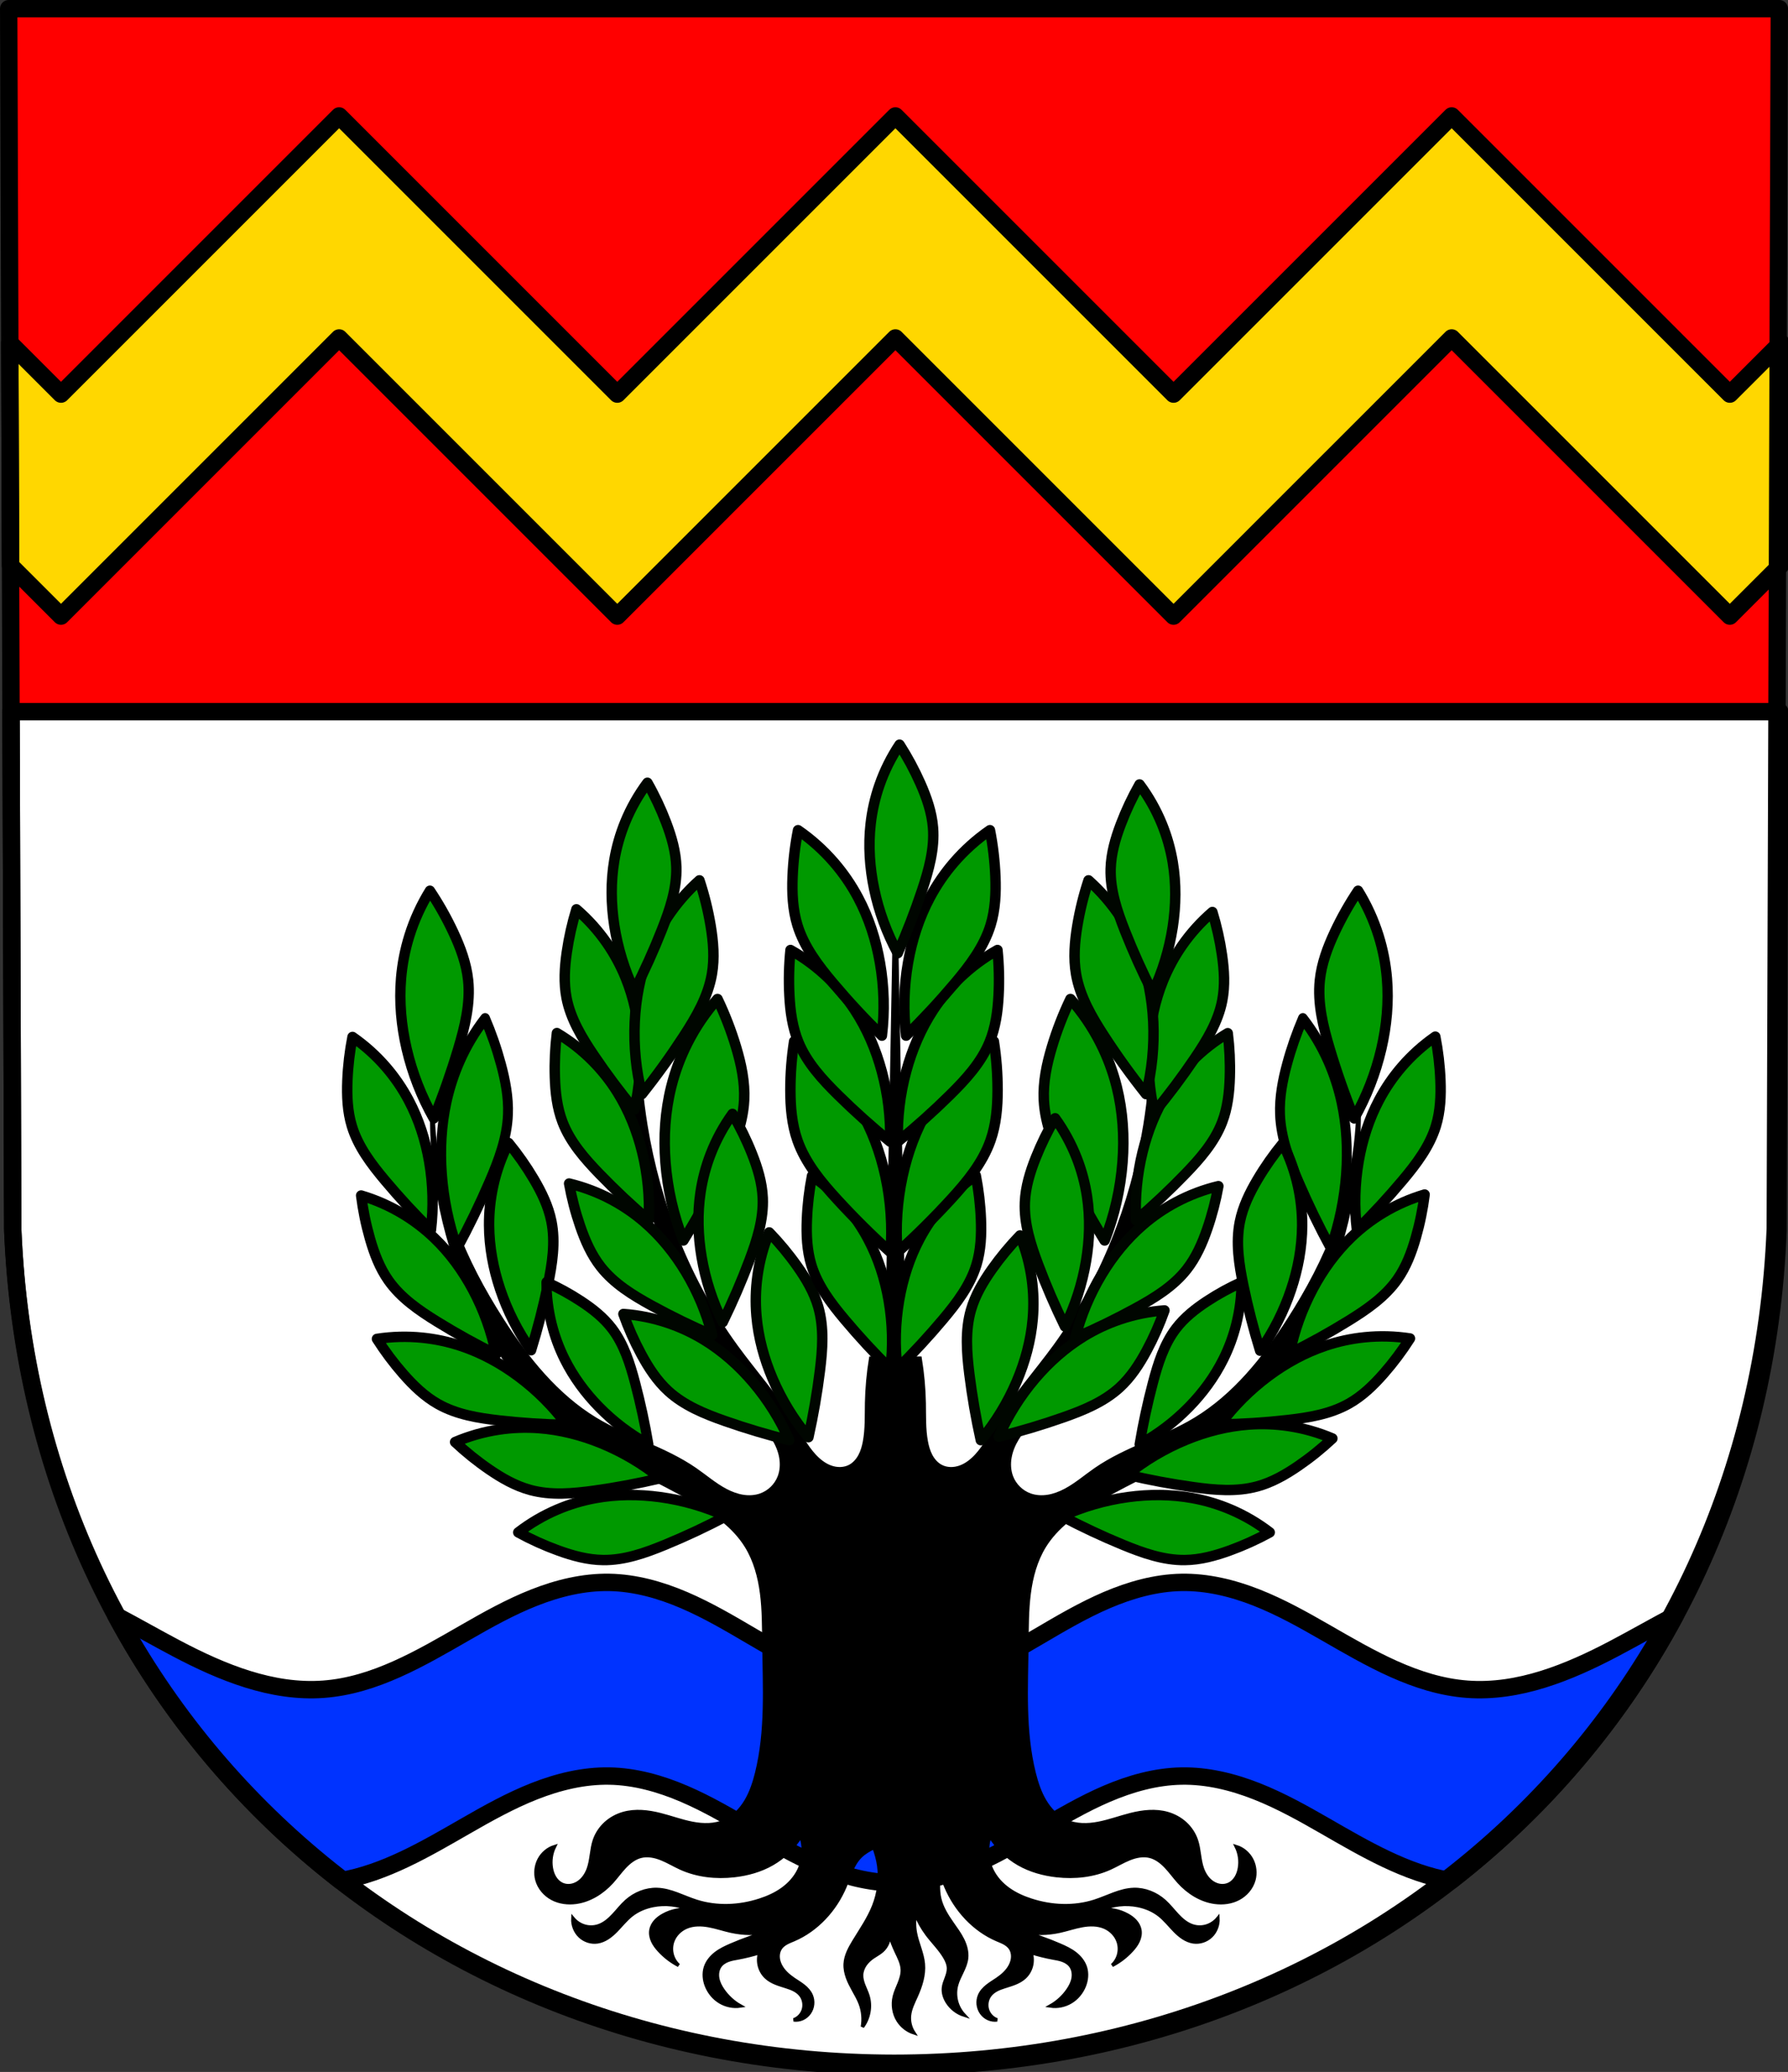 <?xml version="1.0" encoding="UTF-8" standalone="no"?>
<!-- Created with Inkscape (http://www.inkscape.org/) -->

<svg
   xmlns:dc="http://purl.org/dc/elements/1.1/"
   xmlns:cc="http://creativecommons.org/ns#"
   xmlns:rdf="http://www.w3.org/1999/02/22-rdf-syntax-ns#"
   xmlns:svg="http://www.w3.org/2000/svg"
   xmlns="http://www.w3.org/2000/svg"
   xmlns:sodipodi="http://sodipodi.sourceforge.net/DTD/sodipodi-0.dtd"
   xmlns:inkscape="http://www.inkscape.org/namespaces/inkscape"
   width="136.234mm"
   height="157.864mm"
   viewBox="0 0 136.234 157.864"
   version="1.1"
   id="svg8"
   inkscape:version="0.92.5 (2060ec1f9f, 2020-04-08)"
   sodipodi:docname="DEU Weidenbach COA.svg">
  <rect x="0" y="0" width="136.234" height="157.864" fill="#333333" stroke="none"/>
  <defs
     id="defs2">
    <inkscape:path-effect
       effect="spiro"
       id="path-effect1542"
       is_visible="true" />
    <inkscape:path-effect
       effect="spiro"
       id="path-effect1522"
       is_visible="true" />
    <inkscape:path-effect
       effect="spiro"
       id="path-effect1499"
       is_visible="true" />
    <inkscape:path-effect
       effect="spiro"
       id="path-effect2198"
       is_visible="true" />
    <inkscape:path-effect
       effect="spiro"
       id="path-effect12566-8"
       is_visible="true" />
    <inkscape:path-effect
       effect="spiro"
       id="path-effect13166-1"
       is_visible="true" />
    <inkscape:path-effect
       effect="spiro"
       id="path-effect13014-2"
       is_visible="true" />
    <inkscape:path-effect
       effect="spiro"
       id="path-effect12606-5"
       is_visible="true" />
    <inkscape:path-effect
       effect="spiro"
       id="path-effect13858"
       is_visible="true" />
    <inkscape:path-effect
       effect="spiro"
       id="path-effect12498-4"
       is_visible="true" />
    <inkscape:path-effect
       effect="spiro"
       id="path-effect1499-7"
       is_visible="true" />
    <inkscape:path-effect
       effect="spiro"
       id="path-effect1542-2"
       is_visible="true" />
    <inkscape:path-effect
       effect="spiro"
       id="path-effect1542-2-8"
       is_visible="true" />
    <inkscape:path-effect
       effect="spiro"
       id="path-effect1542-2-2"
       is_visible="true" />
    <inkscape:path-effect
       effect="spiro"
       id="path-effect1542-2-4"
       is_visible="true" />
    <inkscape:path-effect
       effect="spiro"
       id="path-effect1542-2-4-0"
       is_visible="true" />
    <inkscape:path-effect
       effect="spiro"
       id="path-effect1542-2-4-04"
       is_visible="true" />
    <inkscape:path-effect
       effect="spiro"
       id="path-effect1542-2-4-04-2"
       is_visible="true" />
    <inkscape:path-effect
       effect="spiro"
       id="path-effect1542-2-4-04-0"
       is_visible="true" />
    <inkscape:path-effect
       effect="spiro"
       id="path-effect1542-2-4-04-0-9"
       is_visible="true" />
    <inkscape:path-effect
       effect="spiro"
       id="path-effect1542-2-4-04-2-0"
       is_visible="true" />
    <inkscape:path-effect
       effect="spiro"
       id="path-effect1542-2-4-04-7"
       is_visible="true" />
    <inkscape:path-effect
       effect="spiro"
       id="path-effect1542-2-4-0-6"
       is_visible="true" />
    <inkscape:path-effect
       effect="spiro"
       id="path-effect1542-2-4-7"
       is_visible="true" />
    <inkscape:path-effect
       effect="spiro"
       id="path-effect1542-2-2-9"
       is_visible="true" />
    <inkscape:path-effect
       effect="spiro"
       id="path-effect1542-2-8-2"
       is_visible="true" />
    <inkscape:path-effect
       effect="spiro"
       id="path-effect1542-2-5"
       is_visible="true" />
    <inkscape:path-effect
       effect="spiro"
       id="path-effect1542-7"
       is_visible="true" />
    <inkscape:path-effect
       effect="spiro"
       id="path-effect1542-2-4-74"
       is_visible="true" />
    <inkscape:path-effect
       effect="spiro"
       id="path-effect1542-2-4-74-7"
       is_visible="true" />
    <inkscape:path-effect
       effect="spiro"
       id="path-effect1542-2-4-74-0"
       is_visible="true" />
    <inkscape:path-effect
       effect="spiro"
       id="path-effect1542-2-4-74-4"
       is_visible="true" />
    <inkscape:path-effect
       effect="spiro"
       id="path-effect1542-2-4-74-4-9"
       is_visible="true" />
    <inkscape:path-effect
       effect="spiro"
       id="path-effect1542-2-4-74-4-9-7"
       is_visible="true" />
    <inkscape:path-effect
       effect="spiro"
       id="path-effect1542-2-4-74-4-9-8"
       is_visible="true" />
    <inkscape:path-effect
       effect="spiro"
       id="path-effect1542-2-4-74-4-9-9"
       is_visible="true" />
    <inkscape:path-effect
       effect="spiro"
       id="path-effect1542-2-4-74-4-9-2"
       is_visible="true" />
    <inkscape:path-effect
       effect="spiro"
       id="path-effect1542-2-4-74-5"
       is_visible="true" />
    <inkscape:path-effect
       effect="spiro"
       id="path-effect1542-2-4-74-7-5"
       is_visible="true" />
    <inkscape:path-effect
       effect="spiro"
       id="path-effect1542-2-4-74-0-3"
       is_visible="true" />
    <inkscape:path-effect
       effect="spiro"
       id="path-effect1542-2-4-74-4-0"
       is_visible="true" />
    <inkscape:path-effect
       effect="spiro"
       id="path-effect1542-2-4-74-4-9-23"
       is_visible="true" />
    <inkscape:path-effect
       effect="spiro"
       id="path-effect1542-2-4-74-4-9-7-1"
       is_visible="true" />
    <inkscape:path-effect
       effect="spiro"
       id="path-effect1542-2-4-74-4-9-8-7"
       is_visible="true" />
    <inkscape:path-effect
       effect="spiro"
       id="path-effect1542-2-4-74-4-9-9-2"
       is_visible="true" />
    <inkscape:path-effect
       effect="spiro"
       id="path-effect1542-2-4-74-4-9-2-4"
       is_visible="true" />
    <inkscape:path-effect
       effect="spiro"
       id="path-effect1542-2-4-3"
       is_visible="true" />
    <inkscape:path-effect
       effect="spiro"
       id="path-effect1542-2-4-3-9"
       is_visible="true" />
    <inkscape:path-effect
       effect="spiro"
       id="path-effect1542-2-4-3-3"
       is_visible="true" />
    <inkscape:path-effect
       effect="spiro"
       id="path-effect1542-2-4-3-2"
       is_visible="true" />
    <inkscape:path-effect
       effect="spiro"
       id="path-effect1542-2-4-3-31"
       is_visible="true" />
    <inkscape:path-effect
       effect="spiro"
       id="path-effect1542-2-4-3-9-5"
       is_visible="true" />
    <inkscape:path-effect
       effect="spiro"
       id="path-effect1542-2-4-3-3-6"
       is_visible="true" />
    <inkscape:path-effect
       effect="spiro"
       id="path-effect1542-2-4-3-2-2"
       is_visible="true" />
    <inkscape:path-effect
       effect="spiro"
       id="path-effect1542-2-4-74-4-9-7-4"
       is_visible="true" />
  </defs>
  <sodipodi:namedview
     id="base"
     pagecolor="#ffffff"
     bordercolor="#666666"
     borderopacity="1.0"
     inkscape:pageopacity="0.0"
     inkscape:pageshadow="2"
     inkscape:zoom="1.3290858"
     inkscape:cx="257.44917"
     inkscape:cy="298.32533"
     inkscape:document-units="mm"
     inkscape:current-layer="layer1"
     showgrid="false"
     inkscape:window-width="1920"
     inkscape:window-height="1046"
     inkscape:window-x="-11"
     inkscape:window-y="-11"
     inkscape:window-maximized="1"
     fit-margin-top="0"
     fit-margin-left="0"
     fit-margin-right="0"
     fit-margin-bottom="0"
     inkscape:snap-midpoints="true"
     inkscape:snap-smooth-nodes="true"
     inkscape:snap-nodes="false" />
  <g
     inkscape:label="Ebene 1"
     inkscape:groupmode="layer"
     id="layer1"
     transform="translate(339.108,-199.405)">
    <path
       style="fill:#ff0000;fill-opacity:1;fill-rule:evenodd;stroke:none;stroke-width:1.323;stroke-linecap:round;stroke-linejoin:round;stroke-miterlimit:4;stroke-dasharray:none;stroke-opacity:1"
       inkscape:connector-curvature="0"
       d="m -203.536,200.067 -0.308,92.951 c -1.502,37.541 -31.169,63.569 -67.147,63.59 -35.946,-0.046 -65.624,-26.085 -67.147,-63.59 l -0.308,-92.951 h 67.454 z"
       id="path10563-0-6-2-2-9"
       sodipodi:nodetypes="ccccccc" />
    <path
       style="opacity:1;fill:#ffffff;fill-opacity:1;fill-rule:evenodd;stroke:#000000;stroke-width:5;stroke-linecap:round;stroke-linejoin:round;stroke-miterlimit:4;stroke-dasharray:none;stroke-opacity:1;paint-order:markers fill stroke"
       d="M 3.17 204.615 L 3.666 353.811 C 9.422 495.563 121.591 593.976 257.449 594.15 C 393.429 594.071 505.557 495.698 511.232 353.811 L 511.729 204.615 L 3.17 204.615 z "
       transform="matrix(0.265,0,0,0.265,-339.108,199.405)"
       id="rect1805" />
    <path
       style="opacity:1;fill:#ffd700;fill-opacity:1;fill-rule:evenodd;stroke:#000000;stroke-width:5;stroke-linecap:round;stroke-linejoin:round;stroke-miterlimit:4;stroke-dasharray:none;stroke-opacity:1;paint-order:markers fill stroke"
       d="M 97.508 33.342 L 65.596 65.254 L 17.537 113.311 L 2.818 98.594 L 3.031 162.631 L 17.537 177.137 L 49.449 145.223 L 97.508 97.166 L 177.479 177.137 L 209.391 145.223 L 257.449 97.166 L 337.42 177.137 L 369.332 145.223 L 417.391 97.166 L 465.449 145.223 L 497.361 177.137 L 511.867 162.631 L 512.08 98.594 L 497.361 113.311 L 449.303 65.254 L 417.391 33.342 L 385.479 65.254 L 337.42 113.311 L 289.361 65.254 L 257.449 33.342 L 225.537 65.254 L 177.479 113.311 L 129.42 65.254 L 97.508 33.342 z "
       transform="matrix(0.265,0,0,0.265,-339.108,199.405)"
       id="rect1823" />
    <path
       style="fill:#0033ff;stroke:#000000;stroke-width:5;stroke-linecap:round;stroke-linejoin:round;stroke-miterlimit:4;stroke-dasharray:none;stroke-opacity:1;fill-opacity:1"
       d="M 175.219 454.959 C 167.822 454.826 160.49 456.613 153.607 459.326 C 146.725 462.039 140.245 465.668 133.832 469.355 C 121.006 476.731 107.744 484.596 92.988 485.678 C 78.227 486.76 63.864 480.873 50.771 473.971 C 44.935 470.894 39.177 467.59 33.33 464.504 C 49.477 494.504 71.528 520.263 97.904 540.734 C 110.716 538.503 122.448 531.58 133.832 525.033 C 140.245 521.345 146.725 517.719 153.607 515.006 C 160.49 512.293 167.822 510.505 175.219 510.639 C 182.622 510.772 189.89 512.826 196.695 515.744 C 203.5 518.662 209.897 522.437 216.281 526.188 C 222.666 529.938 229.081 533.686 235.912 536.543 C 242.743 539.4 250.045 541.357 257.449 541.357 C 264.854 541.357 272.155 539.4 278.986 536.543 C 285.817 533.686 292.233 529.938 298.617 526.188 C 305.002 522.437 311.398 518.662 318.203 515.744 C 325.008 512.826 332.276 510.772 339.68 510.639 C 347.076 510.505 354.409 512.293 361.291 515.006 C 368.173 517.719 374.654 521.345 381.066 525.033 C 392.496 531.606 404.277 538.555 417.148 540.758 C 443.534 520.269 465.577 494.477 481.703 464.432 C 475.81 467.538 470.009 470.87 464.127 473.971 C 451.034 480.873 436.671 486.76 421.91 485.678 C 407.155 484.596 393.892 476.731 381.066 469.355 C 374.654 465.668 368.173 462.039 361.291 459.326 C 354.409 456.613 347.076 454.826 339.68 454.959 C 332.276 455.093 325.008 457.146 318.203 460.064 C 311.398 462.983 305.002 466.759 298.617 470.51 C 292.233 474.26 285.817 478.008 278.986 480.865 C 272.155 483.722 264.854 485.678 257.449 485.678 C 250.045 485.678 242.743 483.722 235.912 480.865 C 229.081 478.008 222.666 474.26 216.281 470.51 C 209.897 466.759 203.5 462.983 196.695 460.064 C 189.89 457.146 182.622 455.093 175.219 454.959 z "
       transform="matrix(0.265,0,0,0.265,-339.108,199.405)"
       id="path2196" />
    <path
       style="fill:none;fill-rule:evenodd;stroke:#000000;stroke-width:1.323;stroke-linecap:round;stroke-linejoin:round;stroke-miterlimit:4;stroke-dasharray:none;stroke-opacity:1"
       inkscape:connector-curvature="0"
       d="m -203.536,200.067 -0.308,92.951 c -1.502,37.541 -31.169,63.569 -67.147,63.59 -35.946,-0.046 -65.624,-26.085 -67.147,-63.59 l -0.308,-92.951 h 67.454 z"
       id="path10563-0-6-2-2"
       sodipodi:nodetypes="ccccccc" />
    <path
       style="fill:#000000;stroke:#000000;stroke-width:1.002;stroke-linecap:butt;stroke-linejoin:miter;stroke-miterlimit:4;stroke-dasharray:none;stroke-opacity:1"
       d="M 257.447 251.939 L 254.912 389.961 L 255.035 390.504 L 250.359 390.504 C 249.656 394.768 249.261 399.087 249.178 403.412 C 249.107 407.11 249.262 410.845 248.588 414.477 C 248.328 415.878 247.942 417.266 247.279 418.516 C 246.617 419.765 245.663 420.873 244.453 421.545 C 242.753 422.488 240.663 422.488 238.842 421.834 C 237.021 421.179 235.445 419.923 234.115 418.473 C 231.717 415.856 230.059 412.619 228.209 409.559 C 223.383 401.576 217.143 394.639 211.67 387.123 C 198.166 368.579 189.401 346.448 185.682 323.506 C 183.233 308.403 182.934 292.924 184.795 277.73 C 181.322 292.352 180.417 307.63 182.141 322.584 C 184.341 341.679 190.752 360.005 198.58 377.426 C 203.006 387.275 207.986 397.028 215.119 404.973 C 217.644 407.784 220.445 410.38 222.418 413.635 C 223.404 415.262 224.173 417.051 224.516 418.941 C 224.858 420.832 224.759 422.831 224.076 424.619 C 223.148 427.05 221.137 428.988 218.762 429.844 C 217.106 430.44 215.303 430.53 213.572 430.25 C 211.841 429.97 210.177 429.329 208.615 428.504 C 205.491 426.853 202.779 424.482 199.859 422.467 C 191.006 416.355 180.391 413.592 171.213 408.023 C 160.049 401.25 151.506 390.629 144.336 379.441 C 138.949 371.036 134.186 362.154 130.752 352.703 C 125.891 339.324 123.764 324.877 124.551 310.598 C 122.913 330.424 125.982 350.655 133.41 368.992 C 140.45 386.371 151.579 402.216 166.488 412.939 C 176.895 420.425 188.824 425.25 199.859 431.688 C 205.525 434.993 211.129 438.9 214.627 444.596 C 217.116 448.647 218.394 453.395 219.004 458.162 C 219.613 462.929 219.583 467.754 219.646 472.562 C 219.81 485.019 220.574 497.688 217.578 509.75 C 216.881 512.558 215.972 515.338 214.506 517.805 C 213.04 520.271 210.979 522.421 208.424 523.58 C 205.508 524.903 202.174 524.853 199.047 524.248 C 195.92 523.643 192.909 522.516 189.818 521.736 C 186.335 520.858 182.639 520.431 179.186 521.43 C 177.335 521.964 175.587 522.907 174.141 524.223 C 172.694 525.538 171.555 527.229 170.916 529.113 C 170.008 531.79 170.119 534.759 169.145 537.41 C 168.56 539 167.56 540.463 166.16 541.344 C 165.46 541.784 164.668 542.071 163.854 542.146 C 163.039 542.222 162.203 542.082 161.467 541.713 C 160.636 541.297 159.95 540.6 159.461 539.787 C 158.972 538.974 158.672 538.048 158.512 537.104 C 158.159 535.027 158.474 532.834 159.398 530.957 C 157.552 531.535 155.943 532.891 155.016 534.65 C 154.088 536.41 153.853 538.553 154.377 540.484 C 155.01 542.818 156.715 544.761 158.793 545.859 C 160.871 546.957 163.291 547.251 165.602 546.938 C 169.566 546.399 173.195 544.125 175.938 541.098 C 177.204 539.7 178.301 538.144 179.592 536.771 C 180.883 535.399 182.417 534.19 184.207 533.723 C 186.184 533.206 188.286 533.641 190.188 534.406 C 192.089 535.171 193.856 536.256 195.725 537.104 C 200.513 539.275 205.89 539.834 211.084 539.254 C 214.887 538.829 218.659 537.793 222.01 535.873 C 225.338 533.966 228.205 531.196 230.279 527.883 C 231.375 531.061 231.157 534.705 229.689 537.717 C 228.61 539.932 226.899 541.778 224.932 543.186 C 222.965 544.593 220.743 545.581 218.465 546.322 C 212.55 548.248 206.077 548.533 200.154 546.631 C 196.417 545.431 192.844 543.369 188.934 543.25 C 185.716 543.152 182.509 544.442 180.072 546.631 C 178.737 547.83 177.631 549.275 176.402 550.592 C 175.174 551.909 173.775 553.127 172.1 553.699 C 170.812 554.139 169.397 554.171 168.092 553.791 C 166.787 553.411 165.596 552.619 164.715 551.547 C 164.609 553.452 165.365 555.39 166.717 556.68 C 168.068 557.969 169.988 558.584 171.803 558.309 C 172.828 558.153 173.805 557.73 174.688 557.164 C 175.57 556.598 176.363 555.893 177.105 555.141 C 178.59 553.636 179.898 551.929 181.549 550.625 C 183.356 549.197 185.523 548.303 187.752 547.859 C 191.307 547.152 195.063 547.588 198.383 549.09 C 195.753 548.787 193.04 549.329 190.705 550.625 C 189.876 551.085 189.086 551.644 188.447 552.361 C 187.808 553.079 187.323 553.964 187.16 554.928 C 186.978 556.008 187.209 557.133 187.666 558.121 C 188.123 559.109 188.797 559.974 189.523 560.768 C 191.134 562.527 193.043 563.99 195.135 565.07 C 194.233 564.26 193.571 563.166 193.258 561.971 C 192.944 560.775 192.98 559.483 193.361 558.309 C 193.987 556.382 195.526 554.847 197.334 554.074 C 199.361 553.208 201.647 553.251 203.805 553.645 C 205.963 554.038 208.053 554.765 210.197 555.236 C 213.704 556.007 217.348 556.06 220.883 555.441 C 217.249 556.47 213.676 557.729 210.197 559.23 C 208.663 559.893 207.133 560.608 205.799 561.637 C 204.464 562.666 203.326 564.041 202.814 565.686 C 202.288 567.38 202.467 569.26 203.109 570.91 C 203.867 572.858 205.264 574.528 207.014 575.576 C 208.764 576.625 210.856 577.046 212.855 576.75 C 210.874 575.638 209.141 574.046 207.834 572.139 C 207.157 571.151 206.585 570.058 206.359 568.867 C 206.133 567.677 206.285 566.375 206.949 565.377 C 207.517 564.524 208.411 563.954 209.35 563.604 C 210.288 563.253 211.281 563.1 212.264 562.92 C 214.358 562.535 216.429 562.021 218.465 561.383 C 218.074 562.605 218.033 563.943 218.346 565.189 C 218.658 566.436 219.323 567.584 220.238 568.451 C 221.044 569.214 222.024 569.753 223.037 570.168 C 224.051 570.583 225.104 570.882 226.145 571.217 C 226.915 571.465 227.682 571.735 228.398 572.121 C 229.115 572.507 229.783 573.014 230.279 573.676 C 231.132 574.813 231.411 576.39 231.008 577.77 C 230.604 579.149 229.528 580.294 228.211 580.744 C 229.06 580.856 229.936 580.729 230.723 580.379 C 231.509 580.029 232.204 579.456 232.713 578.74 C 233.221 578.024 233.542 577.166 233.633 576.281 C 233.724 575.396 233.584 574.487 233.232 573.676 C 232.766 572.601 231.95 571.727 231.051 571.01 C 230.151 570.292 229.159 569.712 228.211 569.066 C 226.68 568.024 225.221 566.758 224.373 565.07 C 223.99 564.307 223.739 563.463 223.715 562.602 C 223.692 561.74 223.903 560.861 224.373 560.152 C 224.806 559.499 225.438 559.012 226.111 558.639 C 226.785 558.265 227.505 557.995 228.211 557.693 C 234.812 554.872 240.129 549.137 242.979 542.328 C 243.608 540.824 244.122 539.27 244.783 537.781 C 245.444 536.292 246.265 534.852 247.408 533.723 C 248.526 532.619 249.894 531.852 251.297 531.17 C 251.929 532.902 252.429 534.677 252.676 536.502 C 253.199 540.362 252.649 544.346 251.227 547.973 C 249.81 551.584 247.572 554.801 245.553 558.113 C 244.326 560.125 243.145 562.28 243.018 564.633 C 242.945 565.979 243.225 567.328 243.684 568.596 C 244.143 569.864 244.777 571.059 245.432 572.238 C 246.131 573.498 246.86 574.751 247.363 576.102 C 248.149 578.209 248.359 580.528 247.967 582.742 C 249.86 580.238 250.464 576.808 249.537 573.809 C 249.225 572.797 248.753 571.843 248.367 570.857 C 247.981 569.872 247.679 568.829 247.727 567.771 C 247.774 566.731 248.164 565.721 248.754 564.863 C 249.344 564.005 250.129 563.292 250.986 562.701 C 251.87 562.092 252.841 561.603 253.643 560.891 C 255.024 559.663 255.8 557.785 255.693 555.939 C 256.211 557.674 256.857 559.37 257.625 561.01 C 258.425 562.717 259.378 564.438 259.438 566.322 C 259.48 567.674 259.054 568.995 258.551 570.25 C 258.047 571.505 257.457 572.734 257.143 574.049 C 256.587 576.369 256.953 578.916 258.229 580.932 C 259.26 582.562 260.868 583.822 262.697 584.434 C 261.752 582.983 261.317 581.205 261.488 579.482 C 261.683 577.522 262.616 575.727 263.422 573.93 C 264.734 571.001 265.76 567.829 265.473 564.633 C 265.197 561.565 263.736 558.728 263.18 555.699 C 262.843 553.868 262.843 551.975 263.18 550.145 C 264.03 552.296 265.171 554.333 266.561 556.182 C 268.217 558.385 270.228 560.329 271.631 562.701 C 272.221 563.699 272.705 564.802 272.717 565.961 C 272.728 566.922 272.412 567.854 272.074 568.754 C 271.737 569.654 271.368 570.558 271.268 571.514 C 271.116 572.948 271.587 574.399 272.355 575.619 C 273.463 577.379 275.204 578.728 277.184 579.361 C 276.135 578.237 275.376 576.846 274.998 575.355 C 274.62 573.865 274.623 572.277 275.008 570.789 C 275.354 569.453 275.995 568.217 276.59 566.971 C 277.184 565.725 277.745 564.434 277.906 563.062 C 278.123 561.226 277.605 559.367 276.787 557.709 C 275.97 556.051 274.861 554.558 273.801 553.043 C 272.264 550.847 270.796 548.528 270.178 545.92 C 269.549 543.267 269.84 540.494 270.111 537.781 C 270.772 539.27 271.291 540.824 271.92 542.328 C 274.769 549.137 280.084 554.872 286.686 557.693 C 287.391 557.995 288.112 558.265 288.785 558.639 C 289.459 559.012 290.092 559.499 290.525 560.152 C 290.996 560.861 291.205 561.74 291.182 562.602 C 291.159 563.463 290.909 564.307 290.525 565.07 C 289.678 566.758 288.217 568.024 286.686 569.066 C 285.737 569.712 284.747 570.292 283.848 571.01 C 282.948 571.727 282.13 572.601 281.664 573.676 C 281.312 574.487 281.173 575.396 281.264 576.281 C 281.355 577.166 281.675 578.024 282.184 578.74 C 282.692 579.456 283.387 580.029 284.174 580.379 C 284.96 580.729 285.837 580.856 286.686 580.744 C 285.369 580.294 284.292 579.149 283.889 577.77 C 283.485 576.39 283.767 574.813 284.619 573.676 C 285.115 573.014 285.78 572.507 286.496 572.121 C 287.212 571.735 287.983 571.465 288.754 571.217 C 289.795 570.882 290.848 570.583 291.861 570.168 C 292.875 569.753 293.855 569.214 294.66 568.451 C 295.575 567.584 296.24 566.436 296.553 565.189 C 296.865 563.943 296.823 562.605 296.432 561.383 C 298.468 562.021 300.541 562.535 302.635 562.92 C 303.617 563.101 304.61 563.253 305.549 563.604 C 306.488 563.954 307.381 564.524 307.949 565.377 C 308.613 566.375 308.765 567.677 308.539 568.867 C 308.313 570.058 307.742 571.151 307.064 572.139 C 305.757 574.046 304.024 575.638 302.043 576.75 C 304.042 577.046 306.133 576.625 307.883 575.576 C 309.633 574.528 311.031 572.858 311.789 570.91 C 312.431 569.26 312.61 567.38 312.084 565.686 C 311.573 564.041 310.434 562.666 309.1 561.637 C 307.765 560.608 306.235 559.893 304.701 559.23 C 301.222 557.728 297.646 556.469 294.012 555.439 C 297.547 556.059 301.193 556.007 304.701 555.236 C 306.845 554.765 308.934 554.038 311.092 553.645 C 313.25 553.251 315.538 553.208 317.564 554.074 C 319.372 554.847 320.909 556.382 321.535 558.309 C 321.916 559.483 321.952 560.775 321.639 561.971 C 321.325 563.166 320.663 564.26 319.762 565.07 C 321.854 563.99 323.764 562.527 325.375 560.768 C 326.102 559.974 326.773 559.109 327.23 558.121 C 327.688 557.133 327.919 556.008 327.736 554.928 C 327.573 553.964 327.088 553.079 326.449 552.361 C 325.81 551.644 325.021 551.085 324.191 550.625 C 321.857 549.329 319.144 548.788 316.514 549.09 C 319.833 547.588 323.591 547.152 327.146 547.859 C 329.375 548.303 331.54 549.197 333.348 550.625 C 334.998 551.929 336.308 553.636 337.793 555.141 C 338.535 555.893 339.327 556.598 340.209 557.164 C 341.091 557.73 342.068 558.153 343.094 558.309 C 344.908 558.584 346.83 557.969 348.182 556.68 C 349.533 555.39 350.288 553.452 350.182 551.547 C 349.301 552.619 348.11 553.411 346.805 553.791 C 345.5 554.171 344.086 554.14 342.799 553.699 C 341.123 553.127 339.725 551.909 338.496 550.592 C 337.268 549.275 336.159 547.83 334.824 546.631 C 332.388 544.442 329.182 543.152 325.965 543.25 C 322.055 543.369 318.48 545.431 314.742 546.631 C 308.82 548.533 302.347 548.248 296.432 546.322 C 294.153 545.581 291.93 544.593 289.963 543.186 C 287.996 541.778 286.289 539.932 285.209 537.717 C 283.741 534.705 283.523 531.061 284.619 527.883 C 286.693 531.196 289.561 533.966 292.889 535.873 C 296.239 537.793 300.011 538.829 303.814 539.254 C 309.008 539.834 314.383 539.277 319.172 537.104 C 321.04 536.256 322.806 535.171 324.707 534.406 C 326.608 533.641 328.713 533.206 330.689 533.723 C 332.48 534.19 334.014 535.399 335.305 536.771 C 336.596 538.144 337.693 539.7 338.959 541.098 C 341.702 544.125 345.332 546.399 349.297 546.938 C 351.608 547.251 354.026 546.956 356.104 545.859 C 358.182 544.761 359.884 542.818 360.518 540.484 C 361.042 538.553 360.81 536.41 359.883 534.65 C 358.956 532.891 357.345 531.535 355.498 530.957 C 356.421 532.834 356.736 535.027 356.383 537.104 C 356.222 538.048 355.924 538.974 355.436 539.787 C 354.947 540.6 354.262 541.297 353.432 541.713 C 352.695 542.082 351.859 542.222 351.045 542.146 C 350.23 542.071 349.438 541.784 348.738 541.344 C 347.339 540.463 346.336 539 345.752 537.41 C 344.777 534.759 344.886 531.79 343.979 529.113 C 343.339 527.229 342.202 525.538 340.756 524.223 C 339.31 522.907 337.562 521.964 335.711 521.43 C 332.257 520.432 328.564 520.858 325.08 521.736 C 321.989 522.516 318.979 523.643 315.852 524.248 C 312.725 524.853 309.388 524.903 306.473 523.58 C 303.918 522.421 301.856 520.271 300.391 517.805 C 298.925 515.338 298.014 512.558 297.316 509.75 C 294.32 497.688 295.087 485.019 295.25 472.562 C 295.313 467.754 295.284 462.929 295.895 458.162 C 296.504 453.395 297.783 448.647 300.271 444.596 C 303.77 438.9 309.371 434.993 315.037 431.688 C 326.073 425.25 338.003 420.425 348.41 412.939 C 363.319 402.216 374.446 386.371 381.486 368.992 C 388.914 350.655 391.985 330.424 390.348 310.598 C 391.135 324.877 389.008 339.324 384.146 352.703 C 380.713 362.154 375.945 371.036 370.559 379.441 C 363.389 390.629 354.849 401.25 343.686 408.023 C 334.507 413.592 323.891 416.355 315.037 422.467 C 312.117 424.482 309.407 426.853 306.283 428.504 C 304.721 429.329 303.055 429.97 301.324 430.25 C 299.593 430.53 297.792 430.44 296.137 429.844 C 293.761 428.988 291.749 427.05 290.82 424.619 C 290.138 422.831 290.04 420.832 290.383 418.941 C 290.725 417.051 291.492 415.262 292.479 413.635 C 294.451 410.38 297.253 407.784 299.777 404.973 C 306.911 397.028 311.891 387.275 316.316 377.426 C 324.145 360.005 330.557 341.679 332.758 322.584 C 334.482 307.624 333.576 292.339 330.1 277.713 C 331.963 292.912 331.662 308.397 329.213 323.506 C 325.493 346.448 316.726 368.579 303.223 387.123 C 297.749 394.639 291.511 401.576 286.686 409.559 C 284.835 412.619 283.176 415.856 280.777 418.473 C 279.448 419.923 277.874 421.179 276.053 421.834 C 274.232 422.489 272.143 422.489 270.443 421.545 C 269.234 420.873 268.279 419.765 267.617 418.516 C 266.955 417.266 266.569 415.878 266.309 414.477 C 265.634 410.845 265.788 407.11 265.717 403.412 C 265.634 399.087 265.238 394.768 264.535 390.504 L 259.863 390.504 L 259.986 389.961 L 257.447 251.939 z M 184.795 277.73 C 184.796 277.725 184.797 277.719 184.799 277.713 L 184.797 277.713 C 184.796 277.719 184.796 277.725 184.795 277.73 z "
       transform="matrix(0.265,0,0,0.265,-339.108,199.405)"
       id="path1497-8" />
    <path
       style="fill:#009900;stroke:#000000;stroke-width:0.794;stroke-linecap:round;stroke-linejoin:round;stroke-miterlimit:4;stroke-dasharray:none;stroke-opacity:1;fill-opacity:1"
       d="m -442.168,316.016 c 0.98,0.537 2,0.999 3.05,1.38 1.099,0.399 2.245,0.712 3.414,0.726 1.632,0.02 3.212,-0.541 4.721,-1.162 1.583,-0.652 3.135,-1.379 4.648,-2.179 -1.588,-0.723 -3.282,-1.214 -5.011,-1.453 -1.638,-0.226 -3.312,-0.224 -4.939,0.073 -0.997,0.182 -1.973,0.475 -2.905,0.872 -1.061,0.452 -2.064,1.039 -2.978,1.743 z"
       id="path1540"
       inkscape:connector-curvature="0"
       inkscape:path-effect="#path-effect1542"
       inkscape:original-d="m -442.16803,316.01622 c 0,0 1.99008,1.03181 3.05039,1.37994 1.10527,0.36289 2.25036,0.74474 3.41353,0.72629 1.62038,-0.0257 3.19294,-0.62185 4.72084,-1.16206 1.61331,-0.57041 4.64822,-2.17885 4.64822,-2.17885 0,0 -3.28767,-1.2207 -5.01136,-1.45256 -1.63173,-0.21949 -3.31156,-0.17845 -4.93873,0.0726 -0.99919,0.15416 -1.97812,0.46805 -2.90513,0.87154 -1.05458,0.45901 -2.97776,1.74308 -2.97776,1.74308 z"
       sodipodi:nodetypes="caaacaaacc"
       transform="translate(142.548,0.145)" />
    <path
       style="fill:#009900;stroke:#000000;stroke-width:0.794;stroke-linecap:round;stroke-linejoin:round;stroke-miterlimit:4;stroke-dasharray:none;stroke-opacity:1;fill-opacity:1"
       d="m -442.168,316.016 c 0.98,0.537 2,0.999 3.05,1.38 1.099,0.399 2.245,0.712 3.414,0.726 1.632,0.02 3.212,-0.541 4.721,-1.162 1.583,-0.652 3.135,-1.379 4.648,-2.179 -1.588,-0.723 -3.282,-1.214 -5.011,-1.453 -1.638,-0.226 -3.312,-0.224 -4.939,0.073 -0.997,0.182 -1.973,0.475 -2.905,0.872 -1.061,0.452 -2.064,1.039 -2.978,1.743 z"
       id="path1540-8"
       inkscape:connector-curvature="0"
       inkscape:path-effect="#path-effect1542-2"
       inkscape:original-d="m -442.16803,316.01622 c 0,0 1.99008,1.03181 3.05039,1.37994 1.10527,0.36289 2.25036,0.74474 3.41353,0.72629 1.62038,-0.0257 3.19294,-0.62185 4.72084,-1.16206 1.61331,-0.57041 4.64822,-2.17885 4.64822,-2.17885 0,0 -3.28767,-1.2207 -5.01136,-1.45256 -1.63173,-0.21949 -3.31156,-0.17845 -4.93873,0.0726 -0.99919,0.15416 -1.97812,0.46805 -2.90513,0.87154 -1.05458,0.45901 -2.97776,1.74308 -2.97776,1.74308 z"
       sodipodi:nodetypes="caaacaaacc"
       transform="rotate(14.455,-346.728,855.697)"
       inkscape:transform-center-x="-7.4324243"
       inkscape:transform-center-y="1.1712977" />
    <path
       style="fill:#009900;stroke:#000000;stroke-width:0.794;stroke-linecap:round;stroke-linejoin:round;stroke-miterlimit:4;stroke-dasharray:none;stroke-opacity:1;fill-opacity:1"
       d="m -442.168,316.016 c 0.98,0.537 2,0.999 3.05,1.38 1.099,0.399 2.245,0.712 3.414,0.726 1.632,0.02 3.212,-0.541 4.721,-1.162 1.583,-0.652 3.135,-1.379 4.648,-2.179 -1.588,-0.723 -3.282,-1.214 -5.011,-1.453 -1.638,-0.226 -3.312,-0.224 -4.939,0.073 -0.997,0.182 -1.973,0.475 -2.905,0.872 -1.061,0.452 -2.064,1.039 -2.978,1.743 z"
       id="path1540-8-4"
       inkscape:connector-curvature="0"
       inkscape:path-effect="#path-effect1542-2-8"
       inkscape:original-d="m -442.16803,316.01622 c 0,0 1.99008,1.03181 3.05039,1.37994 1.10527,0.36289 2.25036,0.74474 3.41353,0.72629 1.62038,-0.0257 3.19294,-0.62185 4.72084,-1.16206 1.61331,-0.57041 4.64822,-2.17885 4.64822,-2.17885 0,0 -3.28767,-1.2207 -5.01136,-1.45256 -1.63173,-0.21949 -3.31156,-0.17845 -4.93873,0.0726 -0.99919,0.15416 -1.97812,0.46805 -2.90513,0.87154 -1.05458,0.45901 -2.97776,1.74308 -2.97776,1.74308 z"
       sodipodi:nodetypes="caaacaaacc"
       transform="rotate(28.818,-347.865,565.178)"
       inkscape:transform-center-x="-6.9182558"
       inkscape:transform-center-y="2.8643049" />
    <path
       style="fill:#009900;stroke:#000000;stroke-width:0.794;stroke-linecap:round;stroke-linejoin:round;stroke-miterlimit:4;stroke-dasharray:none;stroke-opacity:1;fill-opacity:1"
       d="m -442.168,316.016 c 0.98,0.537 2,0.999 3.05,1.38 1.099,0.399 2.245,0.712 3.414,0.726 1.632,0.02 3.212,-0.541 4.721,-1.162 1.583,-0.652 3.135,-1.379 4.648,-2.179 -1.588,-0.723 -3.282,-1.214 -5.011,-1.453 -1.638,-0.226 -3.312,-0.224 -4.939,0.073 -0.997,0.182 -1.973,0.475 -2.905,0.872 -1.061,0.452 -2.064,1.039 -2.978,1.743 z"
       id="path1540-8-6"
       inkscape:connector-curvature="0"
       inkscape:path-effect="#path-effect1542-2-2"
       inkscape:original-d="m -442.16803,316.01622 c 0,0 1.99008,1.03181 3.05039,1.37994 1.10527,0.36289 2.25036,0.74474 3.41353,0.72629 1.62038,-0.0257 3.19294,-0.62185 4.72084,-1.16206 1.61331,-0.57041 4.64822,-2.17885 4.64822,-2.17885 0,0 -3.28767,-1.2207 -5.01136,-1.45256 -1.63173,-0.21949 -3.31156,-0.17845 -4.93873,0.0726 -0.99919,0.15416 -1.97812,0.46805 -2.90513,0.87154 -1.05458,0.45901 -2.97776,1.74308 -2.97776,1.74308 z"
       sodipodi:nodetypes="caaacaaacc"
       transform="rotate(54.103,-351.889,431.105)"
       inkscape:transform-center-x="-4.9978808"
       inkscape:transform-center-y="5.6172068" />
    <path
       style="fill:#009900;stroke:#000000;stroke-width:0.794;stroke-linecap:round;stroke-linejoin:round;stroke-miterlimit:4;stroke-dasharray:none;stroke-opacity:1;fill-opacity:1"
       d="m -442.168,316.016 c 0.98,0.537 2,0.999 3.05,1.38 1.099,0.399 2.245,0.712 3.414,0.726 1.632,0.02 3.212,-0.541 4.721,-1.162 1.583,-0.652 3.135,-1.379 4.648,-2.179 -1.588,-0.723 -3.282,-1.214 -5.011,-1.453 -1.638,-0.226 -3.312,-0.224 -4.939,0.073 -0.997,0.182 -1.973,0.475 -2.905,0.872 -1.061,0.452 -2.064,1.039 -2.978,1.743 z"
       id="path1540-8-2"
       inkscape:connector-curvature="0"
       inkscape:path-effect="#path-effect1542-2-4"
       inkscape:original-d="m -442.16803,316.01622 c 0,0 1.99008,1.03181 3.05039,1.37994 1.10527,0.36289 2.25036,0.74474 3.41353,0.72629 1.62038,-0.0257 3.19294,-0.62185 4.72084,-1.16206 1.61331,-0.57041 4.64822,-2.17885 4.64822,-2.17885 0,0 -3.28767,-1.2207 -5.01136,-1.45256 -1.63173,-0.21949 -3.31156,-0.17845 -4.93873,0.0726 -0.99919,0.15416 -1.97812,0.46805 -2.90513,0.87154 -1.05458,0.45901 -2.97776,1.74308 -2.97776,1.74308 z"
       sodipodi:nodetypes="caaacaaacc"
       transform="rotate(72.359,-351.5,386.037)"
       inkscape:transform-center-x="-2.8476485"
       inkscape:transform-center-y="6.9001652" />
    <path
       style="fill:#009900;stroke:#000000;stroke-width:0.753;stroke-linecap:round;stroke-linejoin:round;stroke-miterlimit:4;stroke-dasharray:none;stroke-opacity:1;fill-opacity:1"
       d="m -442.168,316.016 c 0.98,0.537 2,0.999 3.05,1.38 1.099,0.399 2.245,0.712 3.414,0.726 1.632,0.02 3.212,-0.541 4.721,-1.162 1.583,-0.652 3.135,-1.379 4.648,-2.179 -1.588,-0.723 -3.282,-1.214 -5.011,-1.453 -1.638,-0.226 -3.312,-0.224 -4.939,0.073 -0.997,0.182 -1.973,0.475 -2.905,0.872 -1.061,0.452 -2.064,1.039 -2.978,1.743 z"
       id="path1540-8-2-9"
       inkscape:connector-curvature="0"
       inkscape:path-effect="#path-effect1542-2-4-0"
       inkscape:original-d="m -442.16803,316.01622 c 0,0 1.99008,1.03181 3.05039,1.37994 1.10527,0.36289 2.25036,0.74474 3.41353,0.72629 1.62038,-0.0257 3.19294,-0.62185 4.72084,-1.16206 1.61331,-0.57041 4.64822,-2.17885 4.64822,-2.17885 0,0 -3.28767,-1.2207 -5.01136,-1.45256 -1.63173,-0.21949 -3.31156,-0.17845 -4.93873,0.0726 -0.99919,0.15416 -1.97812,0.46805 -2.90513,0.87154 -1.05458,0.45901 -2.97776,1.74308 -2.97776,1.74308 z"
       sodipodi:nodetypes="caaacaaacc"
       transform="matrix(-0.056,1.109,0.998,0.063,-642.291,747.467)"
       inkscape:transform-center-x="0.91521027"
       inkscape:transform-center-y="8.2487922" />
    <path
       style="fill:#009900;stroke:#000000;stroke-width:0.794;stroke-linecap:round;stroke-linejoin:round;stroke-miterlimit:4;stroke-dasharray:none;stroke-opacity:1;fill-opacity:1"
       d="m -442.168,316.016 c 0.98,0.537 2,0.999 3.05,1.38 1.099,0.399 2.245,0.712 3.414,0.726 1.632,0.02 3.212,-0.541 4.721,-1.162 1.583,-0.652 3.135,-1.379 4.648,-2.179 -1.588,-0.723 -3.282,-1.214 -5.011,-1.453 -1.638,-0.226 -3.312,-0.224 -4.939,0.073 -0.997,0.182 -1.973,0.475 -2.905,0.872 -1.061,0.452 -2.064,1.039 -2.978,1.743 z"
       id="path1540-8-2-5"
       inkscape:connector-curvature="0"
       inkscape:path-effect="#path-effect1542-2-4-04"
       inkscape:original-d="m -442.16803,316.01622 c 0,0 1.99008,1.03181 3.05039,1.37994 1.10527,0.36289 2.25036,0.74474 3.41353,0.72629 1.62038,-0.0257 3.19294,-0.62185 4.72084,-1.16206 1.61331,-0.57041 4.64822,-2.17885 4.64822,-2.17885 0,0 -3.28767,-1.2207 -5.01136,-1.45256 -1.63173,-0.21949 -3.31156,-0.17845 -4.93873,0.0726 -0.99919,0.15416 -1.97812,0.46805 -2.90513,0.87154 -1.05458,0.45901 -2.97776,1.74308 -2.97776,1.74308 z"
       sodipodi:nodetypes="caaacaaacc"
       transform="matrix(0.185,0.983,0.983,-0.185,-529.204,779.604)"
       inkscape:transform-center-x="-0.75192188"
       inkscape:transform-center-y="7.4911066" />
    <path
       style="fill:#009900;stroke:#000000;stroke-width:0.871;stroke-linecap:round;stroke-linejoin:round;stroke-miterlimit:4;stroke-dasharray:none;stroke-opacity:1;fill-opacity:1"
       d="m -442.168,316.016 c 0.98,0.537 2,0.999 3.05,1.38 1.099,0.399 2.245,0.712 3.414,0.726 1.632,0.02 3.212,-0.541 4.721,-1.162 1.583,-0.652 3.135,-1.379 4.648,-2.179 -1.588,-0.723 -3.282,-1.214 -5.011,-1.453 -1.638,-0.226 -3.312,-0.224 -4.939,0.073 -0.997,0.182 -1.973,0.475 -2.905,0.872 -1.061,0.452 -2.064,1.039 -2.978,1.743 z"
       id="path1540-8-2-5-1"
       inkscape:connector-curvature="0"
       inkscape:path-effect="#path-effect1542-2-4-04-2"
       inkscape:original-d="m -442.16803,316.01622 c 0,0 1.99008,1.03181 3.05039,1.37994 1.10527,0.36289 2.25036,0.74474 3.41353,0.72629 1.62038,-0.0257 3.19294,-0.62185 4.72084,-1.16206 1.61331,-0.57041 4.64822,-2.17885 4.64822,-2.17885 0,0 -3.28767,-1.2207 -5.01136,-1.45256 -1.63173,-0.21949 -3.31156,-0.17845 -4.93873,0.0726 -0.99919,0.15416 -1.97812,0.46805 -2.90513,0.87154 -1.05458,0.45901 -2.97776,1.74308 -2.97776,1.74308 z"
       sodipodi:nodetypes="caaacaaacc"
       transform="matrix(0.545,0.735,0.7,-0.58,-277.7,805.388)"
       inkscape:transform-center-x="-3.5466714"
       inkscape:transform-center-y="5.9369935" />
    <path
       style="fill:#009900;stroke:#000000;stroke-width:0.733;stroke-linecap:round;stroke-linejoin:round;stroke-miterlimit:4;stroke-dasharray:none;stroke-opacity:1;fill-opacity:1"
       d="m -442.168,316.016 c 0.98,0.537 2,0.999 3.05,1.38 1.099,0.399 2.245,0.712 3.414,0.726 1.632,0.02 3.212,-0.541 4.721,-1.162 1.583,-0.652 3.135,-1.379 4.648,-2.179 -1.588,-0.723 -3.282,-1.214 -5.011,-1.453 -1.638,-0.226 -3.312,-0.224 -4.939,0.073 -0.997,0.182 -1.973,0.475 -2.905,0.872 -1.061,0.452 -2.064,1.039 -2.978,1.743 z"
       id="path1540-8-2-5-9"
       inkscape:connector-curvature="0"
       inkscape:path-effect="#path-effect1542-2-4-04-0"
       inkscape:original-d="m -442.16803,316.01622 c 0,0 1.99008,1.03181 3.05039,1.37994 1.10527,0.36289 2.25036,0.74474 3.41353,0.72629 1.62038,-0.0257 3.19294,-0.62185 4.72084,-1.16206 1.61331,-0.57041 4.64822,-2.17885 4.64822,-2.17885 0,0 -3.28767,-1.2207 -5.01136,-1.45256 -1.63173,-0.21949 -3.31156,-0.17845 -4.93873,0.0726 -0.99919,0.15416 -1.97812,0.46805 -2.90513,0.87154 -1.05458,0.45901 -2.97776,1.74308 -2.97776,1.74308 z"
       sodipodi:nodetypes="caaacaaacc"
       transform="matrix(0.102,1.087,1.07,-0.104,-599.387,780.777)"
       inkscape:transform-center-x="-0.16374471"
       inkscape:transform-center-y="8.2064912" />
    <path
       style="fill:#009900;stroke:#000000;stroke-width:0.794;stroke-linecap:round;stroke-linejoin:round;stroke-miterlimit:4;stroke-dasharray:none;stroke-opacity:1;fill-opacity:1"
       d="m -442.168,316.016 c 0.98,0.537 2,0.999 3.05,1.38 1.099,0.399 2.245,0.712 3.414,0.726 1.632,0.02 3.212,-0.541 4.721,-1.162 1.583,-0.652 3.135,-1.379 4.648,-2.179 -1.588,-0.723 -3.282,-1.214 -5.011,-1.453 -1.638,-0.226 -3.312,-0.224 -4.939,0.073 -0.997,0.182 -1.973,0.475 -2.905,0.872 -1.061,0.452 -2.064,1.039 -2.978,1.743 z"
       id="path1540-9"
       inkscape:connector-curvature="0"
       inkscape:path-effect="#path-effect1542-7"
       inkscape:original-d="m -442.16803,316.01622 c 0,0 1.99008,1.03181 3.05039,1.37994 1.10527,0.36289 2.25036,0.74474 3.41353,0.72629 1.62038,-0.0257 3.19294,-0.62185 4.72084,-1.16206 1.61331,-0.57041 4.64822,-2.17885 4.64822,-2.17885 0,0 -3.28767,-1.2207 -5.01136,-1.45256 -1.63173,-0.21949 -3.31156,-0.17845 -4.93873,0.0726 -0.99919,0.15416 -1.97812,0.46805 -2.90513,0.87154 -1.05458,0.45901 -2.97776,1.74308 -2.97776,1.74308 z"
       sodipodi:nodetypes="caaacaaacc"
       transform="matrix(-1,0,0,1,-684.531,0.145)" />
    <path
       style="fill:#009900;stroke:#000000;stroke-width:0.794;stroke-linecap:round;stroke-linejoin:round;stroke-miterlimit:4;stroke-dasharray:none;stroke-opacity:1;fill-opacity:1"
       d="m -442.168,316.016 c 0.98,0.537 2,0.999 3.05,1.38 1.099,0.399 2.245,0.712 3.414,0.726 1.632,0.02 3.212,-0.541 4.721,-1.162 1.583,-0.652 3.135,-1.379 4.648,-2.179 -1.588,-0.723 -3.282,-1.214 -5.011,-1.453 -1.638,-0.226 -3.312,-0.224 -4.939,0.073 -0.997,0.182 -1.973,0.475 -2.905,0.872 -1.061,0.452 -2.064,1.039 -2.978,1.743 z"
       id="path1540-8-7"
       inkscape:connector-curvature="0"
       inkscape:path-effect="#path-effect1542-2-5"
       inkscape:original-d="m -442.16803,316.01622 c 0,0 1.99008,1.03181 3.05039,1.37994 1.10527,0.36289 2.25036,0.74474 3.41353,0.72629 1.62038,-0.0257 3.19294,-0.62185 4.72084,-1.16206 1.61331,-0.57041 4.64822,-2.17885 4.64822,-2.17885 0,0 -3.28767,-1.2207 -5.01136,-1.45256 -1.63173,-0.21949 -3.31156,-0.17845 -4.93873,0.0726 -0.99919,0.15416 -1.97812,0.46805 -2.90513,0.87154 -1.05458,0.45901 -2.97776,1.74308 -2.97776,1.74308 z"
       sodipodi:nodetypes="caaacaaacc"
       transform="matrix(-0.968,0.25,0.25,0.968,-744.611,113.641)"
       inkscape:transform-center-x="-7.4324243"
       inkscape:transform-center-y="1.1712977" />
    <path
       style="fill:#009900;stroke:#000000;stroke-width:0.794;stroke-linecap:round;stroke-linejoin:round;stroke-miterlimit:4;stroke-dasharray:none;stroke-opacity:1;fill-opacity:1"
       d="m -442.168,316.016 c 0.98,0.537 2,0.999 3.05,1.38 1.099,0.399 2.245,0.712 3.414,0.726 1.632,0.02 3.212,-0.541 4.721,-1.162 1.583,-0.652 3.135,-1.379 4.648,-2.179 -1.588,-0.723 -3.282,-1.214 -5.011,-1.453 -1.638,-0.226 -3.312,-0.224 -4.939,0.073 -0.997,0.182 -1.973,0.475 -2.905,0.872 -1.061,0.452 -2.064,1.039 -2.978,1.743 z"
       id="path1540-8-4-7"
       inkscape:connector-curvature="0"
       inkscape:path-effect="#path-effect1542-2-8-2"
       inkscape:original-d="m -442.16803,316.01622 c 0,0 1.99008,1.03181 3.05039,1.37994 1.10527,0.36289 2.25036,0.74474 3.41353,0.72629 1.62038,-0.0257 3.19294,-0.62185 4.72084,-1.16206 1.61331,-0.57041 4.64822,-2.17885 4.64822,-2.17885 0,0 -3.28767,-1.2207 -5.01136,-1.45256 -1.63173,-0.21949 -3.31156,-0.17845 -4.93873,0.0726 -0.99919,0.15416 -1.97812,0.46805 -2.90513,0.87154 -1.05458,0.45901 -2.97776,1.74308 -2.97776,1.74308 z"
       sodipodi:nodetypes="caaacaaacc"
       transform="matrix(-0.876,0.482,0.482,0.876,-771.336,237.679)"
       inkscape:transform-center-x="-6.9182558"
       inkscape:transform-center-y="2.8643049" />
    <path
       style="fill:#009900;stroke:#000000;stroke-width:0.794;stroke-linecap:round;stroke-linejoin:round;stroke-miterlimit:4;stroke-dasharray:none;stroke-opacity:1;fill-opacity:1"
       d="m -442.168,316.016 c 0.98,0.537 2,0.999 3.05,1.38 1.099,0.399 2.245,0.712 3.414,0.726 1.632,0.02 3.212,-0.541 4.721,-1.162 1.583,-0.652 3.135,-1.379 4.648,-2.179 -1.588,-0.723 -3.282,-1.214 -5.011,-1.453 -1.638,-0.226 -3.312,-0.224 -4.939,0.073 -0.997,0.182 -1.973,0.475 -2.905,0.872 -1.061,0.452 -2.064,1.039 -2.978,1.743 z"
       id="path1540-8-6-7"
       inkscape:connector-curvature="0"
       inkscape:path-effect="#path-effect1542-2-2-9"
       inkscape:original-d="m -442.16803,316.01622 c 0,0 1.99008,1.03181 3.05039,1.37994 1.10527,0.36289 2.25036,0.74474 3.41353,0.72629 1.62038,-0.0257 3.19294,-0.62185 4.72084,-1.16206 1.61331,-0.57041 4.64822,-2.17885 4.64822,-2.17885 0,0 -3.28767,-1.2207 -5.01136,-1.45256 -1.63173,-0.21949 -3.31156,-0.17845 -4.93873,0.0726 -0.99919,0.15416 -1.97812,0.46805 -2.90513,0.87154 -1.05458,0.45901 -2.97776,1.74308 -2.97776,1.74308 z"
       sodipodi:nodetypes="caaacaaacc"
       transform="matrix(-0.586,0.81,0.81,0.586,-745.644,463.388)"
       inkscape:transform-center-x="-4.9978808"
       inkscape:transform-center-y="5.6172068" />
    <path
       style="fill:#009900;stroke:#000000;stroke-width:0.794;stroke-linecap:round;stroke-linejoin:round;stroke-miterlimit:4;stroke-dasharray:none;stroke-opacity:1;fill-opacity:1"
       d="m -442.168,316.016 c 0.98,0.537 2,0.999 3.05,1.38 1.099,0.399 2.245,0.712 3.414,0.726 1.632,0.02 3.212,-0.541 4.721,-1.162 1.583,-0.652 3.135,-1.379 4.648,-2.179 -1.588,-0.723 -3.282,-1.214 -5.011,-1.453 -1.638,-0.226 -3.312,-0.224 -4.939,0.073 -0.997,0.182 -1.973,0.475 -2.905,0.872 -1.061,0.452 -2.064,1.039 -2.978,1.743 z"
       id="path1540-8-2-1"
       inkscape:connector-curvature="0"
       inkscape:path-effect="#path-effect1542-2-4-7"
       inkscape:original-d="m -442.16803,316.01622 c 0,0 1.99008,1.03181 3.05039,1.37994 1.10527,0.36289 2.25036,0.74474 3.41353,0.72629 1.62038,-0.0257 3.19294,-0.62185 4.72084,-1.16206 1.61331,-0.57041 4.64822,-2.17885 4.64822,-2.17885 0,0 -3.28767,-1.2207 -5.01136,-1.45256 -1.63173,-0.21949 -3.31156,-0.17845 -4.93873,0.0726 -0.99919,0.15416 -1.97812,0.46805 -2.90513,0.87154 -1.05458,0.45901 -2.97776,1.74308 -2.97776,1.74308 z"
       sodipodi:nodetypes="caaacaaacc"
       transform="matrix(-0.303,0.953,0.953,0.303,-664.888,604.021)"
       inkscape:transform-center-x="-2.8476485"
       inkscape:transform-center-y="6.9001652" />
    <path
       style="fill:#009900;stroke:#000000;stroke-width:0.753;stroke-linecap:round;stroke-linejoin:round;stroke-miterlimit:4;stroke-dasharray:none;stroke-opacity:1;fill-opacity:1"
       d="m -442.168,316.016 c 0.98,0.537 2,0.999 3.05,1.38 1.099,0.399 2.245,0.712 3.414,0.726 1.632,0.02 3.212,-0.541 4.721,-1.162 1.583,-0.652 3.135,-1.379 4.648,-2.179 -1.588,-0.723 -3.282,-1.214 -5.011,-1.453 -1.638,-0.226 -3.312,-0.224 -4.939,0.073 -0.997,0.182 -1.973,0.475 -2.905,0.872 -1.061,0.452 -2.064,1.039 -2.978,1.743 z"
       id="path1540-8-2-9-1"
       inkscape:connector-curvature="0"
       inkscape:path-effect="#path-effect1542-2-4-0-6"
       inkscape:original-d="m -442.16803,316.01622 c 0,0 1.99008,1.03181 3.05039,1.37994 1.10527,0.36289 2.25036,0.74474 3.41353,0.72629 1.62038,-0.0257 3.19294,-0.62185 4.72084,-1.16206 1.61331,-0.57041 4.64822,-2.17885 4.64822,-2.17885 0,0 -3.28767,-1.2207 -5.01136,-1.45256 -1.63173,-0.21949 -3.31156,-0.17845 -4.93873,0.0726 -0.99919,0.15416 -1.97812,0.46805 -2.90513,0.87154 -1.05458,0.45901 -2.97776,1.74308 -2.97776,1.74308 z"
       sodipodi:nodetypes="caaacaaacc"
       transform="matrix(0.056,1.109,-0.998,0.063,100.308,747.467)"
       inkscape:transform-center-x="0.91521027"
       inkscape:transform-center-y="8.2487922" />
    <path
       style="fill:#009900;stroke:#000000;stroke-width:0.794;stroke-linecap:round;stroke-linejoin:round;stroke-miterlimit:4;stroke-dasharray:none;stroke-opacity:1;fill-opacity:1"
       d="m -442.168,316.016 c 0.98,0.537 2,0.999 3.05,1.38 1.099,0.399 2.245,0.712 3.414,0.726 1.632,0.02 3.212,-0.541 4.721,-1.162 1.583,-0.652 3.135,-1.379 4.648,-2.179 -1.588,-0.723 -3.282,-1.214 -5.011,-1.453 -1.638,-0.226 -3.312,-0.224 -4.939,0.073 -0.997,0.182 -1.973,0.475 -2.905,0.872 -1.061,0.452 -2.064,1.039 -2.978,1.743 z"
       id="path1540-8-2-5-4"
       inkscape:connector-curvature="0"
       inkscape:path-effect="#path-effect1542-2-4-04-7"
       inkscape:original-d="m -442.16803,316.01622 c 0,0 1.99008,1.03181 3.05039,1.37994 1.10527,0.36289 2.25036,0.74474 3.41353,0.72629 1.62038,-0.0257 3.19294,-0.62185 4.72084,-1.16206 1.61331,-0.57041 4.64822,-2.17885 4.64822,-2.17885 0,0 -3.28767,-1.2207 -5.01136,-1.45256 -1.63173,-0.21949 -3.31156,-0.17845 -4.93873,0.0726 -0.99919,0.15416 -1.97812,0.46805 -2.90513,0.87154 -1.05458,0.45901 -2.97776,1.74308 -2.97776,1.74308 z"
       sodipodi:nodetypes="caaacaaacc"
       transform="rotate(100.681,-329.547,384.505)"
       inkscape:transform-center-x="-0.75192188"
       inkscape:transform-center-y="7.4911066" />
    <path
       style="fill:#009900;stroke:#000000;stroke-width:0.871;stroke-linecap:round;stroke-linejoin:round;stroke-miterlimit:4;stroke-dasharray:none;stroke-opacity:1;fill-opacity:1"
       d="m -442.168,316.016 c 0.98,0.537 2,0.999 3.05,1.38 1.099,0.399 2.245,0.712 3.414,0.726 1.632,0.02 3.212,-0.541 4.721,-1.162 1.583,-0.652 3.135,-1.379 4.648,-2.179 -1.588,-0.723 -3.282,-1.214 -5.011,-1.453 -1.638,-0.226 -3.312,-0.224 -4.939,0.073 -0.997,0.182 -1.973,0.475 -2.905,0.872 -1.061,0.452 -2.064,1.039 -2.978,1.743 z"
       id="path1540-8-2-5-1-2"
       inkscape:connector-curvature="0"
       inkscape:path-effect="#path-effect1542-2-4-04-2-0"
       inkscape:original-d="m -442.16803,316.01622 c 0,0 1.99008,1.03181 3.05039,1.37994 1.10527,0.36289 2.25036,0.74474 3.41353,0.72629 1.62038,-0.0257 3.19294,-0.62185 4.72084,-1.16206 1.61331,-0.57041 4.64822,-2.17885 4.64822,-2.17885 0,0 -3.28767,-1.2207 -5.01136,-1.45256 -1.63173,-0.21949 -3.31156,-0.17845 -4.93873,0.0726 -0.99919,0.15416 -1.97812,0.46805 -2.90513,0.87154 -1.05458,0.45901 -2.97776,1.74308 -2.97776,1.74308 z"
       sodipodi:nodetypes="caaacaaacc"
       transform="matrix(-0.545,0.735,-0.7,-0.58,-264.283,805.388)"
       inkscape:transform-center-x="-3.5466714"
       inkscape:transform-center-y="5.9369935" />
    <path
       style="fill:#009900;stroke:#000000;stroke-width:0.733;stroke-linecap:round;stroke-linejoin:round;stroke-miterlimit:4;stroke-dasharray:none;stroke-opacity:1;fill-opacity:1"
       d="m -442.168,316.016 c 0.98,0.537 2,0.999 3.05,1.38 1.099,0.399 2.245,0.712 3.414,0.726 1.632,0.02 3.212,-0.541 4.721,-1.162 1.583,-0.652 3.135,-1.379 4.648,-2.179 -1.588,-0.723 -3.282,-1.214 -5.011,-1.453 -1.638,-0.226 -3.312,-0.224 -4.939,0.073 -0.997,0.182 -1.973,0.475 -2.905,0.872 -1.061,0.452 -2.064,1.039 -2.978,1.743 z"
       id="path1540-8-2-5-9-6"
       inkscape:connector-curvature="0"
       inkscape:path-effect="#path-effect1542-2-4-04-0-9"
       inkscape:original-d="m -442.16803,316.01622 c 0,0 1.99008,1.03181 3.05039,1.37994 1.10527,0.36289 2.25036,0.74474 3.41353,0.72629 1.62038,-0.0257 3.19294,-0.62185 4.72084,-1.16206 1.61331,-0.57041 4.64822,-2.17885 4.64822,-2.17885 0,0 -3.28767,-1.2207 -5.01136,-1.45256 -1.63173,-0.21949 -3.31156,-0.17845 -4.93873,0.0726 -0.99919,0.15416 -1.97812,0.46805 -2.90513,0.87154 -1.05458,0.45901 -2.97776,1.74308 -2.97776,1.74308 z"
       sodipodi:nodetypes="caaacaaacc"
       transform="matrix(-0.102,1.087,-1.07,-0.104,57.404,780.777)"
       inkscape:transform-center-x="-0.16374471"
       inkscape:transform-center-y="8.2064912" />
    <path
       style="fill:#009900;fill-opacity:1;stroke:#000600;stroke-width:0.794;stroke-linecap:round;stroke-linejoin:round;stroke-miterlimit:4;stroke-dasharray:none;stroke-opacity:1"
       d="m -442.168,316.016 c 0.98,0.537 2,0.999 3.05,1.38 1.099,0.399 2.245,0.712 3.414,0.726 1.632,0.02 3.212,-0.541 4.721,-1.162 1.583,-0.652 3.135,-1.379 4.648,-2.179 -1.588,-0.723 -3.282,-1.214 -5.011,-1.453 -1.638,-0.226 -3.312,-0.224 -4.939,0.073 -0.997,0.182 -1.973,0.475 -2.905,0.872 -1.061,0.452 -2.064,1.039 -2.978,1.743 z"
       id="path1540-8-2-91"
       inkscape:connector-curvature="0"
       inkscape:path-effect="#path-effect1542-2-4-74"
       inkscape:original-d="m -442.16803,316.01622 c 0,0 1.99008,1.03181 3.05039,1.37994 1.10527,0.36289 2.25036,0.74474 3.41353,0.72629 1.62038,-0.0257 3.19294,-0.62185 4.72084,-1.16206 1.61331,-0.57041 4.64822,-2.17885 4.64822,-2.17885 0,0 -3.28767,-1.2207 -5.01136,-1.45256 -1.63173,-0.21949 -3.31156,-0.17845 -4.93873,0.0726 -0.99919,0.15416 -1.97812,0.46805 -2.90513,0.87154 -1.05458,0.45901 -2.97776,1.74308 -2.97776,1.74308 z"
       sodipodi:nodetypes="caaacaaacc"
       transform="rotate(41.729,-345.247,505.272)"
       inkscape:transform-center-x="-6.0855136"
       inkscape:transform-center-y="4.4157043" />
    <path
       style="fill:#009900;fill-opacity:1;stroke:#000600;stroke-width:0.794;stroke-linecap:round;stroke-linejoin:round;stroke-miterlimit:4;stroke-dasharray:none;stroke-opacity:1"
       d="m -442.168,316.016 c 0.98,0.537 2,0.999 3.05,1.38 1.099,0.399 2.245,0.712 3.414,0.726 1.632,0.02 3.212,-0.541 4.721,-1.162 1.583,-0.652 3.135,-1.379 4.648,-2.179 -1.588,-0.723 -3.282,-1.214 -5.011,-1.453 -1.638,-0.226 -3.312,-0.224 -4.939,0.073 -0.997,0.182 -1.973,0.475 -2.905,0.872 -1.061,0.452 -2.064,1.039 -2.978,1.743 z"
       id="path1540-8-2-91-1"
       inkscape:connector-curvature="0"
       inkscape:path-effect="#path-effect1542-2-4-74-7"
       inkscape:original-d="m -442.16803,316.01622 c 0,0 1.99008,1.03181 3.05039,1.37994 1.10527,0.36289 2.25036,0.74474 3.41353,0.72629 1.62038,-0.0257 3.19294,-0.62185 4.72084,-1.16206 1.61331,-0.57041 4.64822,-2.17885 4.64822,-2.17885 0,0 -3.28767,-1.2207 -5.01136,-1.45256 -1.63173,-0.21949 -3.31156,-0.17845 -4.93873,0.0726 -0.99919,0.15416 -1.97812,0.46805 -2.90513,0.87154 -1.05458,0.45901 -2.97776,1.74308 -2.97776,1.74308 z"
       sodipodi:nodetypes="caaacaaacc"
       transform="rotate(51.109,-341.31,455.912)"
       inkscape:transform-center-x="-5.2844284"
       inkscape:transform-center-y="5.3485186" />
    <path
       style="fill:#009900;fill-opacity:1;stroke:#000600;stroke-width:0.794;stroke-linecap:round;stroke-linejoin:round;stroke-miterlimit:4;stroke-dasharray:none;stroke-opacity:1"
       d="m -442.168,316.016 c 0.98,0.537 2,0.999 3.05,1.38 1.099,0.399 2.245,0.712 3.414,0.726 1.632,0.02 3.212,-0.541 4.721,-1.162 1.583,-0.652 3.135,-1.379 4.648,-2.179 -1.588,-0.723 -3.282,-1.214 -5.011,-1.453 -1.638,-0.226 -3.312,-0.224 -4.939,0.073 -0.997,0.182 -1.973,0.475 -2.905,0.872 -1.061,0.452 -2.064,1.039 -2.978,1.743 z"
       id="path1540-8-2-91-9"
       inkscape:connector-curvature="0"
       inkscape:path-effect="#path-effect1542-2-4-74-0"
       inkscape:original-d="m -442.16803,316.01622 c 0,0 1.99008,1.03181 3.05039,1.37994 1.10527,0.36289 2.25036,0.74474 3.41353,0.72629 1.62038,-0.0257 3.19294,-0.62185 4.72084,-1.16206 1.61331,-0.57041 4.64822,-2.17885 4.64822,-2.17885 0,0 -3.28767,-1.2207 -5.01136,-1.45256 -1.63173,-0.21949 -3.31156,-0.17845 -4.93873,0.0726 -0.99919,0.15416 -1.97812,0.46805 -2.90513,0.87154 -1.05458,0.45901 -2.97776,1.74308 -2.97776,1.74308 z"
       sodipodi:nodetypes="caaacaaacc"
       transform="rotate(68.323,-341.496,404.263)"
       inkscape:transform-center-x="-3.3928201"
       inkscape:transform-center-y="6.6728491" />
    <path
       style="fill:#009900;fill-opacity:1;stroke:#000600;stroke-width:0.794;stroke-linecap:round;stroke-linejoin:round;stroke-miterlimit:4;stroke-dasharray:none;stroke-opacity:1"
       d="m -442.168,316.016 c 0.98,0.537 2,0.999 3.05,1.38 1.099,0.399 2.245,0.712 3.414,0.726 1.632,0.02 3.212,-0.541 4.721,-1.162 1.583,-0.652 3.135,-1.379 4.648,-2.179 -1.588,-0.723 -3.282,-1.214 -5.011,-1.453 -1.638,-0.226 -3.312,-0.224 -4.939,0.073 -0.997,0.182 -1.973,0.475 -2.905,0.872 -1.061,0.452 -2.064,1.039 -2.978,1.743 z"
       id="path1540-8-2-91-91"
       inkscape:connector-curvature="0"
       inkscape:path-effect="#path-effect1542-2-4-74-4"
       inkscape:original-d="m -442.16803,316.01622 c 0,0 1.99008,1.03181 3.05039,1.37994 1.10527,0.36289 2.25036,0.74474 3.41353,0.72629 1.62038,-0.0257 3.19294,-0.62185 4.72084,-1.16206 1.61331,-0.57041 4.64822,-2.17885 4.64822,-2.17885 0,0 -3.28767,-1.2207 -5.01136,-1.45256 -1.63173,-0.21949 -3.31156,-0.17845 -4.93873,0.0726 -0.99919,0.15416 -1.97812,0.46805 -2.90513,0.87154 -1.05458,0.45901 -2.97776,1.74308 -2.97776,1.74308 z"
       sodipodi:nodetypes="caaacaaacc"
       transform="rotate(78.306,-339.613,382.609)"
       inkscape:transform-center-x="-2.0335116"
       inkscape:transform-center-y="7.1724509" />
    <path
       style="fill:#009900;fill-opacity:1;stroke:#000600;stroke-width:0.746;stroke-linecap:round;stroke-linejoin:round;stroke-miterlimit:4;stroke-dasharray:none;stroke-opacity:1"
       d="m -442.168,316.016 c 0.98,0.537 2,0.999 3.05,1.38 1.099,0.399 2.245,0.712 3.414,0.726 1.632,0.02 3.212,-0.541 4.721,-1.162 1.583,-0.652 3.135,-1.379 4.648,-2.179 -1.588,-0.723 -3.282,-1.214 -5.011,-1.453 -1.638,-0.226 -3.312,-0.224 -4.939,0.073 -0.997,0.182 -1.973,0.475 -2.905,0.872 -1.061,0.452 -2.064,1.039 -2.978,1.743 z"
       id="path1540-8-2-91-91-5"
       inkscape:connector-curvature="0"
       inkscape:path-effect="#path-effect1542-2-4-74-4-9"
       inkscape:original-d="m -442.16803,316.01622 c 0,0 1.99008,1.03181 3.05039,1.37994 1.10527,0.36289 2.25036,0.74474 3.41353,0.72629 1.62038,-0.0257 3.19294,-0.62185 4.72084,-1.16206 1.61331,-0.57041 4.64822,-2.17885 4.64822,-2.17885 0,0 -3.28767,-1.2207 -5.01136,-1.45256 -1.63173,-0.21949 -3.31156,-0.17845 -4.93873,0.0726 -0.99919,0.15416 -1.97812,0.46805 -2.90513,0.87154 -1.05458,0.45901 -2.97776,1.74308 -2.97776,1.74308 z"
       sodipodi:nodetypes="caaacaaacc"
       transform="matrix(-0.195,1.044,1.049,0.194,-703.539,666.795)"
       inkscape:transform-center-x="2.0025207"
       inkscape:transform-center-y="7.6626948" />
    <path
       style="fill:#009900;fill-opacity:1;stroke:#000600;stroke-width:0.794;stroke-linecap:round;stroke-linejoin:round;stroke-miterlimit:4;stroke-dasharray:none;stroke-opacity:1"
       d="m -442.168,316.016 c 0.98,0.537 2,0.999 3.05,1.38 1.099,0.399 2.245,0.712 3.414,0.726 1.632,0.02 3.212,-0.541 4.721,-1.162 1.583,-0.652 3.135,-1.379 4.648,-2.179 -1.588,-0.723 -3.282,-1.214 -5.011,-1.453 -1.638,-0.226 -3.312,-0.224 -4.939,0.073 -0.997,0.182 -1.973,0.475 -2.905,0.872 -1.061,0.452 -2.064,1.039 -2.978,1.743 z"
       id="path1540-8-2-91-91-5-5"
       inkscape:connector-curvature="0"
       inkscape:path-effect="#path-effect1542-2-4-74-4-9-7"
       inkscape:original-d="m -442.16803,316.01622 c 0,0 1.99008,1.03181 3.05039,1.37994 1.10527,0.36289 2.25036,0.74474 3.41353,0.72629 1.62038,-0.0257 3.19294,-0.62185 4.72084,-1.16206 1.61331,-0.57041 4.64822,-2.17885 4.64822,-2.17885 0,0 -3.28767,-1.2207 -5.01136,-1.45256 -1.63173,-0.21949 -3.31156,-0.17845 -4.93873,0.0726 -0.99919,0.15416 -1.97812,0.46805 -2.90513,0.87154 -1.05458,0.45901 -2.97776,1.74308 -2.97776,1.74308 z"
       sodipodi:nodetypes="caaacaaacc"
       transform="matrix(0.015,1,1,-0.015,-599.162,705.953)"
       inkscape:transform-center-x="0.40403716"
       inkscape:transform-center-y="7.4910823" />
    <path
       style="fill:#009900;fill-opacity:1;stroke:#000600;stroke-width:0.674;stroke-linecap:round;stroke-linejoin:round;stroke-miterlimit:4;stroke-dasharray:none;stroke-opacity:1"
       d="m -442.168,316.016 c 0.98,0.537 2,0.999 3.05,1.38 1.099,0.399 2.245,0.712 3.414,0.726 1.632,0.02 3.212,-0.541 4.721,-1.162 1.583,-0.652 3.135,-1.379 4.648,-2.179 -1.588,-0.723 -3.282,-1.214 -5.011,-1.453 -1.638,-0.226 -3.312,-0.224 -4.939,0.073 -0.997,0.182 -1.973,0.475 -2.905,0.872 -1.061,0.452 -2.064,1.039 -2.978,1.743 z"
       id="path1540-8-2-91-91-5-3"
       inkscape:connector-curvature="0"
       inkscape:path-effect="#path-effect1542-2-4-74-4-9-8"
       inkscape:original-d="m -442.16803,316.01622 c 0,0 1.99008,1.03181 3.05039,1.37994 1.10527,0.36289 2.25036,0.74474 3.41353,0.72629 1.62038,-0.0257 3.19294,-0.62185 4.72084,-1.16206 1.61331,-0.57041 4.64822,-2.17885 4.64822,-2.17885 0,0 -3.28767,-1.2207 -5.01136,-1.45256 -1.63173,-0.21949 -3.31156,-0.17845 -4.93873,0.0726 -0.99919,0.15416 -1.97812,0.46805 -2.90513,0.87154 -1.05458,0.45901 -2.97776,1.74308 -2.97776,1.74308 z"
       sodipodi:nodetypes="caaacaaacc"
       transform="matrix(-0.072,1.168,1.185,0.071,-690.755,769.532)"
       inkscape:transform-center-x="1.1200569"
       inkscape:transform-center-y="8.6826588" />
    <path
       style="fill:#009900;fill-opacity:1;stroke:#000600;stroke-width:0.794;stroke-linecap:round;stroke-linejoin:round;stroke-miterlimit:4;stroke-dasharray:none;stroke-opacity:1"
       d="m -442.168,316.016 c 0.98,0.537 2,0.999 3.05,1.38 1.099,0.399 2.245,0.712 3.414,0.726 1.632,0.02 3.212,-0.541 4.721,-1.162 1.583,-0.652 3.135,-1.379 4.648,-2.179 -1.588,-0.723 -3.282,-1.214 -5.011,-1.453 -1.638,-0.226 -3.312,-0.224 -4.939,0.073 -0.997,0.182 -1.973,0.475 -2.905,0.872 -1.061,0.452 -2.064,1.039 -2.978,1.743 z"
       id="path1540-8-2-91-91-5-8"
       inkscape:connector-curvature="0"
       inkscape:path-effect="#path-effect1542-2-4-74-4-9-9"
       inkscape:original-d="m -442.16803,316.01622 c 0,0 1.99008,1.03181 3.05039,1.37994 1.10527,0.36289 2.25036,0.74474 3.41353,0.72629 1.62038,-0.0257 3.19294,-0.62185 4.72084,-1.16206 1.61331,-0.57041 4.64822,-2.17885 4.64822,-2.17885 0,0 -3.28767,-1.2207 -5.01136,-1.45256 -1.63173,-0.21949 -3.31156,-0.17845 -4.93873,0.0726 -0.99919,0.15416 -1.97812,0.46805 -2.90513,0.87154 -1.05458,0.45901 -2.97776,1.74308 -2.97776,1.74308 z"
       sodipodi:nodetypes="caaacaaacc"
       transform="matrix(0.031,1,1,-0.031,-585.607,736.237)"
       inkscape:transform-center-x="0.29290071"
       inkscape:transform-center-y="7.5003542" />
    <path
       style="fill:#009900;fill-opacity:1;stroke:#000600;stroke-width:0.794;stroke-linecap:round;stroke-linejoin:round;stroke-miterlimit:4;stroke-dasharray:none;stroke-opacity:1"
       d="m -442.168,316.016 c 0.98,0.537 2,0.999 3.05,1.38 1.099,0.399 2.245,0.712 3.414,0.726 1.632,0.02 3.212,-0.541 4.721,-1.162 1.583,-0.652 3.135,-1.379 4.648,-2.179 -1.588,-0.723 -3.282,-1.214 -5.011,-1.453 -1.638,-0.226 -3.312,-0.224 -4.939,0.073 -0.997,0.182 -1.973,0.475 -2.905,0.872 -1.061,0.452 -2.064,1.039 -2.978,1.743 z"
       id="path1540-8-2-91-91-5-31"
       inkscape:connector-curvature="0"
       inkscape:path-effect="#path-effect1542-2-4-74-4-9-2"
       inkscape:original-d="m -442.16803,316.01622 c 0,0 1.99008,1.03181 3.05039,1.37994 1.10527,0.36289 2.25036,0.74474 3.41353,0.72629 1.62038,-0.0257 3.19294,-0.62185 4.72084,-1.16206 1.61331,-0.57041 4.64822,-2.17885 4.64822,-2.17885 0,0 -3.28767,-1.2207 -5.01136,-1.45256 -1.63173,-0.21949 -3.31156,-0.17845 -4.93873,0.0726 -0.99919,0.15416 -1.97812,0.46805 -2.90513,0.87154 -1.05458,0.45901 -2.97776,1.74308 -2.97776,1.74308 z"
       sodipodi:nodetypes="caaacaaacc"
       transform="matrix(0.264,0.965,0.965,-0.264,-468.723,803.423)"
       inkscape:transform-center-x="-1.2638043"
       inkscape:transform-center-y="7.4148431" />
    <path
       style="fill:#009900;fill-opacity:1;stroke:#000600;stroke-width:0.794;stroke-linecap:round;stroke-linejoin:round;stroke-miterlimit:4;stroke-dasharray:none;stroke-opacity:1"
       d="m -442.168,316.016 c 0.98,0.537 2,0.999 3.05,1.38 1.099,0.399 2.245,0.712 3.414,0.726 1.632,0.02 3.212,-0.541 4.721,-1.162 1.583,-0.652 3.135,-1.379 4.648,-2.179 -1.588,-0.723 -3.282,-1.214 -5.011,-1.453 -1.638,-0.226 -3.312,-0.224 -4.939,0.073 -0.997,0.182 -1.973,0.475 -2.905,0.872 -1.061,0.452 -2.064,1.039 -2.978,1.743 z"
       id="path1540-8-2-91-0"
       inkscape:connector-curvature="0"
       inkscape:path-effect="#path-effect1542-2-4-74-5"
       inkscape:original-d="m -442.16803,316.01622 c 0,0 1.99008,1.03181 3.05039,1.37994 1.10527,0.36289 2.25036,0.74474 3.41353,0.72629 1.62038,-0.0257 3.19294,-0.62185 4.72084,-1.16206 1.61331,-0.57041 4.64822,-2.17885 4.64822,-2.17885 0,0 -3.28767,-1.2207 -5.01136,-1.45256 -1.63173,-0.21949 -3.31156,-0.17845 -4.93873,0.0726 -0.99919,0.15416 -1.97812,0.46805 -2.90513,0.87154 -1.05458,0.45901 -2.97776,1.74308 -2.97776,1.74308 z"
       sodipodi:nodetypes="caaacaaacc"
       transform="matrix(-0.746,0.666,0.666,0.746,-790.706,357.982)"
       inkscape:transform-center-x="-6.0855136"
       inkscape:transform-center-y="4.4157043" />
    <path
       style="fill:#009900;fill-opacity:1;stroke:#000600;stroke-width:0.794;stroke-linecap:round;stroke-linejoin:round;stroke-miterlimit:4;stroke-dasharray:none;stroke-opacity:1"
       d="m -442.168,316.016 c 0.98,0.537 2,0.999 3.05,1.38 1.099,0.399 2.245,0.712 3.414,0.726 1.632,0.02 3.212,-0.541 4.721,-1.162 1.583,-0.652 3.135,-1.379 4.648,-2.179 -1.588,-0.723 -3.282,-1.214 -5.011,-1.453 -1.638,-0.226 -3.312,-0.224 -4.939,0.073 -0.997,0.182 -1.973,0.475 -2.905,0.872 -1.061,0.452 -2.064,1.039 -2.978,1.743 z"
       id="path1540-8-2-91-1-5"
       inkscape:connector-curvature="0"
       inkscape:path-effect="#path-effect1542-2-4-74-7-5"
       inkscape:original-d="m -442.16803,316.01622 c 0,0 1.99008,1.03181 3.05039,1.37994 1.10527,0.36289 2.25036,0.74474 3.41353,0.72629 1.62038,-0.0257 3.19294,-0.62185 4.72084,-1.16206 1.61331,-0.57041 4.64822,-2.17885 4.64822,-2.17885 0,0 -3.28767,-1.2207 -5.01136,-1.45256 -1.63173,-0.21949 -3.31156,-0.17845 -4.93873,0.0726 -0.99919,0.15416 -1.97812,0.46805 -2.90513,0.87154 -1.05458,0.45901 -2.97776,1.74308 -2.97776,1.74308 z"
       sodipodi:nodetypes="caaacaaacc"
       transform="matrix(-0.628,0.778,0.778,0.628,-769.817,435.327)"
       inkscape:transform-center-x="-5.2844284"
       inkscape:transform-center-y="5.3485186" />
    <path
       style="fill:#009900;fill-opacity:1;stroke:#000600;stroke-width:0.794;stroke-linecap:round;stroke-linejoin:round;stroke-miterlimit:4;stroke-dasharray:none;stroke-opacity:1"
       d="m -442.168,316.016 c 0.98,0.537 2,0.999 3.05,1.38 1.099,0.399 2.245,0.712 3.414,0.726 1.632,0.02 3.212,-0.541 4.721,-1.162 1.583,-0.652 3.135,-1.379 4.648,-2.179 -1.588,-0.723 -3.282,-1.214 -5.011,-1.453 -1.638,-0.226 -3.312,-0.224 -4.939,0.073 -0.997,0.182 -1.973,0.475 -2.905,0.872 -1.061,0.452 -2.064,1.039 -2.978,1.743 z"
       id="path1540-8-2-91-9-3"
       inkscape:connector-curvature="0"
       inkscape:path-effect="#path-effect1542-2-4-74-0-3"
       inkscape:original-d="m -442.16803,316.01622 c 0,0 1.99008,1.03181 3.05039,1.37994 1.10527,0.36289 2.25036,0.74474 3.41353,0.72629 1.62038,-0.0257 3.19294,-0.62185 4.72084,-1.16206 1.61331,-0.57041 4.64822,-2.17885 4.64822,-2.17885 0,0 -3.28767,-1.2207 -5.01136,-1.45256 -1.63173,-0.21949 -3.31156,-0.17845 -4.93873,0.0726 -0.99919,0.15416 -1.97812,0.46805 -2.90513,0.87154 -1.05458,0.45901 -2.97776,1.74308 -2.97776,1.74308 z"
       sodipodi:nodetypes="caaacaaacc"
       transform="matrix(-0.369,0.929,0.929,0.369,-702.3,572.288)"
       inkscape:transform-center-x="-3.3928201"
       inkscape:transform-center-y="6.6728491" />
    <path
       style="fill:#009900;fill-opacity:1;stroke:#000600;stroke-width:0.794;stroke-linecap:round;stroke-linejoin:round;stroke-miterlimit:4;stroke-dasharray:none;stroke-opacity:1"
       d="m -442.168,316.016 c 0.98,0.537 2,0.999 3.05,1.38 1.099,0.399 2.245,0.712 3.414,0.726 1.632,0.02 3.212,-0.541 4.721,-1.162 1.583,-0.652 3.135,-1.379 4.648,-2.179 -1.588,-0.723 -3.282,-1.214 -5.011,-1.453 -1.638,-0.226 -3.312,-0.224 -4.939,0.073 -0.997,0.182 -1.973,0.475 -2.905,0.872 -1.061,0.452 -2.064,1.039 -2.978,1.743 z"
       id="path1540-8-2-91-91-1"
       inkscape:connector-curvature="0"
       inkscape:path-effect="#path-effect1542-2-4-74-4-0"
       inkscape:original-d="m -442.16803,316.01622 c 0,0 1.99008,1.03181 3.05039,1.37994 1.10527,0.36289 2.25036,0.74474 3.41353,0.72629 1.62038,-0.0257 3.19294,-0.62185 4.72084,-1.16206 1.61331,-0.57041 4.64822,-2.17885 4.64822,-2.17885 0,0 -3.28767,-1.2207 -5.01136,-1.45256 -1.63173,-0.21949 -3.31156,-0.17845 -4.93873,0.0726 -0.99919,0.15416 -1.97812,0.46805 -2.90513,0.87154 -1.05458,0.45901 -2.97776,1.74308 -2.97776,1.74308 z"
       sodipodi:nodetypes="caaacaaacc"
       transform="matrix(-0.203,0.979,0.979,0.203,-645.872,637.624)"
       inkscape:transform-center-x="-2.0335116"
       inkscape:transform-center-y="7.1724509" />
    <path
       style="fill:#009900;fill-opacity:1;stroke:#000600;stroke-width:0.746;stroke-linecap:round;stroke-linejoin:round;stroke-miterlimit:4;stroke-dasharray:none;stroke-opacity:1"
       d="m -442.168,316.016 c 0.98,0.537 2,0.999 3.05,1.38 1.099,0.399 2.245,0.712 3.414,0.726 1.632,0.02 3.212,-0.541 4.721,-1.162 1.583,-0.652 3.135,-1.379 4.648,-2.179 -1.588,-0.723 -3.282,-1.214 -5.011,-1.453 -1.638,-0.226 -3.312,-0.224 -4.939,0.073 -0.997,0.182 -1.973,0.475 -2.905,0.872 -1.061,0.452 -2.064,1.039 -2.978,1.743 z"
       id="path1540-8-2-91-91-5-0"
       inkscape:connector-curvature="0"
       inkscape:path-effect="#path-effect1542-2-4-74-4-9-23"
       inkscape:original-d="m -442.16803,316.01622 c 0,0 1.99008,1.03181 3.05039,1.37994 1.10527,0.36289 2.25036,0.74474 3.41353,0.72629 1.62038,-0.0257 3.19294,-0.62185 4.72084,-1.16206 1.61331,-0.57041 4.64822,-2.17885 4.64822,-2.17885 0,0 -3.28767,-1.2207 -5.01136,-1.45256 -1.63173,-0.21949 -3.31156,-0.17845 -4.93873,0.0726 -0.99919,0.15416 -1.97812,0.46805 -2.90513,0.87154 -1.05458,0.45901 -2.97776,1.74308 -2.97776,1.74308 z"
       sodipodi:nodetypes="caaacaaacc"
       transform="matrix(0.195,1.044,-1.049,0.194,161.555,666.795)"
       inkscape:transform-center-x="2.0025207"
       inkscape:transform-center-y="7.6626948" />
    <path
       style="fill:#009900;fill-opacity:1;stroke:#000600;stroke-width:0.794;stroke-linecap:round;stroke-linejoin:round;stroke-miterlimit:4;stroke-dasharray:none;stroke-opacity:1"
       d="m -442.168,316.016 c 0.98,0.537 2,0.999 3.05,1.38 1.099,0.399 2.245,0.712 3.414,0.726 1.632,0.02 3.212,-0.541 4.721,-1.162 1.583,-0.652 3.135,-1.379 4.648,-2.179 -1.588,-0.723 -3.282,-1.214 -5.011,-1.453 -1.638,-0.226 -3.312,-0.224 -4.939,0.073 -0.997,0.182 -1.973,0.475 -2.905,0.872 -1.061,0.452 -2.064,1.039 -2.978,1.743 z"
       id="path1540-8-2-91-91-5-5-8"
       inkscape:connector-curvature="0"
       inkscape:path-effect="#path-effect1542-2-4-74-4-9-7-1"
       inkscape:original-d="m -442.16803,316.01622 c 0,0 1.99008,1.03181 3.05039,1.37994 1.10527,0.36289 2.25036,0.74474 3.41353,0.72629 1.62038,-0.0257 3.19294,-0.62185 4.72084,-1.16206 1.61331,-0.57041 4.64822,-2.17885 4.64822,-2.17885 0,0 -3.28767,-1.2207 -5.01136,-1.45256 -1.63173,-0.21949 -3.31156,-0.17845 -4.93873,0.0726 -0.99919,0.15416 -1.97812,0.46805 -2.90513,0.87154 -1.05458,0.45901 -2.97776,1.74308 -2.97776,1.74308 z"
       sodipodi:nodetypes="caaacaaacc"
       transform="rotate(90.845,-319.219,381.147)"
       inkscape:transform-center-x="0.40403716"
       inkscape:transform-center-y="7.4910823" />
    <path
       style="fill:#009900;fill-opacity:1;stroke:#000600;stroke-width:0.674;stroke-linecap:round;stroke-linejoin:round;stroke-miterlimit:4;stroke-dasharray:none;stroke-opacity:1"
       d="m -442.168,316.016 c 0.98,0.537 2,0.999 3.05,1.38 1.099,0.399 2.245,0.712 3.414,0.726 1.632,0.02 3.212,-0.541 4.721,-1.162 1.583,-0.652 3.135,-1.379 4.648,-2.179 -1.588,-0.723 -3.282,-1.214 -5.011,-1.453 -1.638,-0.226 -3.312,-0.224 -4.939,0.073 -0.997,0.182 -1.973,0.475 -2.905,0.872 -1.061,0.452 -2.064,1.039 -2.978,1.743 z"
       id="path1540-8-2-91-91-5-3-0"
       inkscape:connector-curvature="0"
       inkscape:path-effect="#path-effect1542-2-4-74-4-9-8-7"
       inkscape:original-d="m -442.16803,316.01622 c 0,0 1.99008,1.03181 3.05039,1.37994 1.10527,0.36289 2.25036,0.74474 3.41353,0.72629 1.62038,-0.0257 3.19294,-0.62185 4.72084,-1.16206 1.61331,-0.57041 4.64822,-2.17885 4.64822,-2.17885 0,0 -3.28767,-1.2207 -5.01136,-1.45256 -1.63173,-0.21949 -3.31156,-0.17845 -4.93873,0.0726 -0.99919,0.15416 -1.97812,0.46805 -2.90513,0.87154 -1.05458,0.45901 -2.97776,1.74308 -2.97776,1.74308 z"
       sodipodi:nodetypes="caaacaaacc"
       transform="matrix(0.072,1.168,-1.185,0.071,148.771,769.532)"
       inkscape:transform-center-x="1.1200569"
       inkscape:transform-center-y="8.6826588" />
    <path
       style="fill:#009900;fill-opacity:1;stroke:#000600;stroke-width:0.794;stroke-linecap:round;stroke-linejoin:round;stroke-miterlimit:4;stroke-dasharray:none;stroke-opacity:1"
       d="m -442.168,316.016 c 0.98,0.537 2,0.999 3.05,1.38 1.099,0.399 2.245,0.712 3.414,0.726 1.632,0.02 3.212,-0.541 4.721,-1.162 1.583,-0.652 3.135,-1.379 4.648,-2.179 -1.588,-0.723 -3.282,-1.214 -5.011,-1.453 -1.638,-0.226 -3.312,-0.224 -4.939,0.073 -0.997,0.182 -1.973,0.475 -2.905,0.872 -1.061,0.452 -2.064,1.039 -2.978,1.743 z"
       id="path1540-8-2-91-91-5-8-0"
       inkscape:connector-curvature="0"
       inkscape:path-effect="#path-effect1542-2-4-74-4-9-9-2"
       inkscape:original-d="m -442.16803,316.01622 c 0,0 1.99008,1.03181 3.05039,1.37994 1.10527,0.36289 2.25036,0.74474 3.41353,0.72629 1.62038,-0.0257 3.19294,-0.62185 4.72084,-1.16206 1.61331,-0.57041 4.64822,-2.17885 4.64822,-2.17885 0,0 -3.28767,-1.2207 -5.01136,-1.45256 -1.63173,-0.21949 -3.31156,-0.17845 -4.93873,0.0726 -0.99919,0.15416 -1.97812,0.46805 -2.90513,0.87154 -1.05458,0.45901 -2.97776,1.74308 -2.97776,1.74308 z"
       sodipodi:nodetypes="caaacaaacc"
       transform="rotate(91.753,-335.211,389.273)"
       inkscape:transform-center-x="0.29290071"
       inkscape:transform-center-y="7.5003542" />
    <path
       style="fill:#009900;fill-opacity:1;stroke:#000600;stroke-width:0.794;stroke-linecap:round;stroke-linejoin:round;stroke-miterlimit:4;stroke-dasharray:none;stroke-opacity:1"
       d="m -442.168,316.016 c 0.98,0.537 2,0.999 3.05,1.38 1.099,0.399 2.245,0.712 3.414,0.726 1.632,0.02 3.212,-0.541 4.721,-1.162 1.583,-0.652 3.135,-1.379 4.648,-2.179 -1.588,-0.723 -3.282,-1.214 -5.011,-1.453 -1.638,-0.226 -3.312,-0.224 -4.939,0.073 -0.997,0.182 -1.973,0.475 -2.905,0.872 -1.061,0.452 -2.064,1.039 -2.978,1.743 z"
       id="path1540-8-2-91-91-5-31-3"
       inkscape:connector-curvature="0"
       inkscape:path-effect="#path-effect1542-2-4-74-4-9-2-4"
       inkscape:original-d="m -442.16803,316.01622 c 0,0 1.99008,1.03181 3.05039,1.37994 1.10527,0.36289 2.25036,0.74474 3.41353,0.72629 1.62038,-0.0257 3.19294,-0.62185 4.72084,-1.16206 1.61331,-0.57041 4.64822,-2.17885 4.64822,-2.17885 0,0 -3.28767,-1.2207 -5.01136,-1.45256 -1.63173,-0.21949 -3.31156,-0.17845 -4.93873,0.0726 -0.99919,0.15416 -1.97812,0.46805 -2.90513,0.87154 -1.05458,0.45901 -2.97776,1.74308 -2.97776,1.74308 z"
       sodipodi:nodetypes="caaacaaacc"
       transform="rotate(105.301,-343.201,373.757)"
       inkscape:transform-center-x="-1.2638043"
       inkscape:transform-center-y="7.4148431" />
    <path
       style="fill:#009900;fill-opacity:1;stroke:#000000;stroke-width:0.794;stroke-linecap:round;stroke-linejoin:round;stroke-miterlimit:4;stroke-dasharray:none;stroke-opacity:1"
       d="m -442.168,316.016 c 0.98,0.537 2,0.999 3.05,1.38 1.099,0.399 2.245,0.712 3.414,0.726 1.632,0.02 3.212,-0.541 4.721,-1.162 1.583,-0.652 3.135,-1.379 4.648,-2.179 -1.588,-0.723 -3.282,-1.214 -5.011,-1.453 -1.638,-0.226 -3.312,-0.224 -4.939,0.073 -0.997,0.182 -1.973,0.475 -2.905,0.872 -1.061,0.452 -2.064,1.039 -2.978,1.743 z"
       id="path1540-8-2-16"
       inkscape:connector-curvature="0"
       inkscape:path-effect="#path-effect1542-2-4-3"
       inkscape:original-d="m -442.16803,316.01622 c 0,0 1.99008,1.03181 3.05039,1.37994 1.10527,0.36289 2.25036,0.74474 3.41353,0.72629 1.62038,-0.0257 3.19294,-0.62185 4.72084,-1.16206 1.61331,-0.57041 4.64822,-2.17885 4.64822,-2.17885 0,0 -3.28767,-1.2207 -5.01136,-1.45256 -1.63173,-0.21949 -3.31156,-0.17845 -4.93873,0.0726 -0.99919,0.15416 -1.97812,0.46805 -2.90513,0.87154 -1.05458,0.45901 -2.97776,1.74308 -2.97776,1.74308 z"
       sodipodi:nodetypes="caaacaaacc"
       transform="rotate(72.359,-341.23,415.265)"
       inkscape:transform-center-x="-2.8476485"
       inkscape:transform-center-y="6.9001652" />
    <path
       style="fill:#009900;fill-opacity:1;stroke:#000000;stroke-width:0.712;stroke-linecap:round;stroke-linejoin:round;stroke-miterlimit:4;stroke-dasharray:none;stroke-opacity:1"
       d="m -442.168,316.016 c 0.98,0.537 2,0.999 3.05,1.38 1.099,0.399 2.245,0.712 3.414,0.726 1.632,0.02 3.212,-0.541 4.721,-1.162 1.583,-0.652 3.135,-1.379 4.648,-2.179 -1.588,-0.723 -3.282,-1.214 -5.011,-1.453 -1.638,-0.226 -3.312,-0.224 -4.939,0.073 -0.997,0.182 -1.973,0.475 -2.905,0.872 -1.061,0.452 -2.064,1.039 -2.978,1.743 z"
       id="path1540-8-2-16-3"
       inkscape:connector-curvature="0"
       inkscape:path-effect="#path-effect1542-2-4-3-9"
       inkscape:original-d="m -442.16803,316.01622 c 0,0 1.99008,1.03181 3.05039,1.37994 1.10527,0.36289 2.25036,0.74474 3.41353,0.72629 1.62038,-0.0257 3.19294,-0.62185 4.72084,-1.16206 1.61331,-0.57041 4.64822,-2.17885 4.64822,-2.17885 0,0 -3.28767,-1.2207 -5.01136,-1.45256 -1.63173,-0.21949 -3.31156,-0.17845 -4.93873,0.0726 -0.99919,0.15416 -1.97812,0.46805 -2.90513,0.87154 -1.05458,0.45901 -2.97776,1.74308 -2.97776,1.74308 z"
       sodipodi:nodetypes="caaacaaacc"
       transform="matrix(0.382,1.045,-1.051,0.379,222.44,621.042)"
       inkscape:transform-center-x="-3.5370315"
       inkscape:transform-center-y="7.5317184" />
    <path
       style="fill:#009900;fill-opacity:1;stroke:#000000;stroke-width:0.765;stroke-linecap:round;stroke-linejoin:round;stroke-miterlimit:4;stroke-dasharray:none;stroke-opacity:1"
       d="m -442.168,316.016 c 0.98,0.537 2,0.999 3.05,1.38 1.099,0.399 2.245,0.712 3.414,0.726 1.632,0.02 3.212,-0.541 4.721,-1.162 1.583,-0.652 3.135,-1.379 4.648,-2.179 -1.588,-0.723 -3.282,-1.214 -5.011,-1.453 -1.638,-0.226 -3.312,-0.224 -4.939,0.073 -0.997,0.182 -1.973,0.475 -2.905,0.872 -1.061,0.452 -2.064,1.039 -2.978,1.743 z"
       id="path1540-8-2-16-6"
       inkscape:connector-curvature="0"
       inkscape:path-effect="#path-effect1542-2-4-3-3"
       inkscape:original-d="m -442.16803,316.01622 c 0,0 1.99008,1.03181 3.05039,1.37994 1.10527,0.36289 2.25036,0.74474 3.41353,0.72629 1.62038,-0.0257 3.19294,-0.62185 4.72084,-1.16206 1.61331,-0.57041 4.64822,-2.17885 4.64822,-2.17885 0,0 -3.28767,-1.2207 -5.01136,-1.45256 -1.63173,-0.21949 -3.31156,-0.17845 -4.93873,0.0726 -0.99919,0.15416 -1.97812,0.46805 -2.90513,0.87154 -1.05458,0.45901 -2.97776,1.74308 -2.97776,1.74308 z"
       sodipodi:nodetypes="caaacaaacc"
       transform="matrix(0.405,0.954,-0.956,0.404,202.312,565.944)"
       inkscape:transform-center-x="-3.6934261"
       inkscape:transform-center-y="6.83392" />
    <path
       style="fill:#009900;fill-opacity:1;stroke:#000000;stroke-width:0.745;stroke-linecap:round;stroke-linejoin:round;stroke-miterlimit:4;stroke-dasharray:none;stroke-opacity:1"
       d="m -442.168,316.016 c 0.98,0.537 2,0.999 3.05,1.38 1.099,0.399 2.245,0.712 3.414,0.726 1.632,0.02 3.212,-0.541 4.721,-1.162 1.583,-0.652 3.135,-1.379 4.648,-2.179 -1.588,-0.723 -3.282,-1.214 -5.011,-1.453 -1.638,-0.226 -3.312,-0.224 -4.939,0.073 -0.997,0.182 -1.973,0.475 -2.905,0.872 -1.061,0.452 -2.064,1.039 -2.978,1.743 z"
       id="path1540-8-2-16-66"
       inkscape:connector-curvature="0"
       inkscape:path-effect="#path-effect1542-2-4-3-2"
       inkscape:original-d="m -442.16803,316.01622 c 0,0 1.99008,1.03181 3.05039,1.37994 1.10527,0.36289 2.25036,0.74474 3.41353,0.72629 1.62038,-0.0257 3.19294,-0.62185 4.72084,-1.16206 1.61331,-0.57041 4.64822,-2.17885 4.64822,-2.17885 0,0 -3.28767,-1.2207 -5.01136,-1.45256 -1.63173,-0.21949 -3.31156,-0.17845 -4.93873,0.0726 -0.99919,0.15416 -1.97812,0.46805 -2.90513,0.87154 -1.05458,0.45901 -2.97776,1.74308 -2.97776,1.74308 z"
       sodipodi:nodetypes="caaacaaacc"
       transform="matrix(0.324,1.014,-1.018,0.322,186.665,609.258)"
       inkscape:transform-center-x="-3.0406104"
       inkscape:transform-center-y="7.3393968" />
    <path
       style="fill:#009900;fill-opacity:1;stroke:#000000;stroke-width:0.794;stroke-linecap:round;stroke-linejoin:round;stroke-miterlimit:4;stroke-dasharray:none;stroke-opacity:1"
       d="m -442.168,316.016 c 0.98,0.537 2,0.999 3.05,1.38 1.099,0.399 2.245,0.712 3.414,0.726 1.632,0.02 3.212,-0.541 4.721,-1.162 1.583,-0.652 3.135,-1.379 4.648,-2.179 -1.588,-0.723 -3.282,-1.214 -5.011,-1.453 -1.638,-0.226 -3.312,-0.224 -4.939,0.073 -0.997,0.182 -1.973,0.475 -2.905,0.872 -1.061,0.452 -2.064,1.039 -2.978,1.743 z"
       id="path1540-8-2-16-37"
       inkscape:connector-curvature="0"
       inkscape:path-effect="#path-effect1542-2-4-3-31"
       inkscape:original-d="m -442.16803,316.01622 c 0,0 1.99008,1.03181 3.05039,1.37994 1.10527,0.36289 2.25036,0.74474 3.41353,0.72629 1.62038,-0.0257 3.19294,-0.62185 4.72084,-1.16206 1.61331,-0.57041 4.64822,-2.17885 4.64822,-2.17885 0,0 -3.28767,-1.2207 -5.01136,-1.45256 -1.63173,-0.21949 -3.31156,-0.17845 -4.93873,0.0726 -0.99919,0.15416 -1.97812,0.46805 -2.90513,0.87154 -1.05458,0.45901 -2.97776,1.74308 -2.97776,1.74308 z"
       sodipodi:nodetypes="caaacaaacc"
       transform="matrix(-0.303,0.953,0.953,0.303,-699.899,614.605)"
       inkscape:transform-center-x="-2.8476485"
       inkscape:transform-center-y="6.9001652" />
    <path
       style="fill:#009900;fill-opacity:1;stroke:#000000;stroke-width:0.712;stroke-linecap:round;stroke-linejoin:round;stroke-miterlimit:4;stroke-dasharray:none;stroke-opacity:1"
       d="m -442.168,316.016 c 0.98,0.537 2,0.999 3.05,1.38 1.099,0.399 2.245,0.712 3.414,0.726 1.632,0.02 3.212,-0.541 4.721,-1.162 1.583,-0.652 3.135,-1.379 4.648,-2.179 -1.588,-0.723 -3.282,-1.214 -5.011,-1.453 -1.638,-0.226 -3.312,-0.224 -4.939,0.073 -0.997,0.182 -1.973,0.475 -2.905,0.872 -1.061,0.452 -2.064,1.039 -2.978,1.743 z"
       id="path1540-8-2-16-3-8"
       inkscape:connector-curvature="0"
       inkscape:path-effect="#path-effect1542-2-4-3-9-5"
       inkscape:original-d="m -442.16803,316.01622 c 0,0 1.99008,1.03181 3.05039,1.37994 1.10527,0.36289 2.25036,0.74474 3.41353,0.72629 1.62038,-0.0257 3.19294,-0.62185 4.72084,-1.16206 1.61331,-0.57041 4.64822,-2.17885 4.64822,-2.17885 0,0 -3.28767,-1.2207 -5.01136,-1.45256 -1.63173,-0.21949 -3.31156,-0.17845 -4.93873,0.0726 -0.99919,0.15416 -1.97812,0.46805 -2.90513,0.87154 -1.05458,0.45901 -2.97776,1.74308 -2.97776,1.74308 z"
       sodipodi:nodetypes="caaacaaacc"
       transform="matrix(-0.382,1.045,1.051,0.379,-764.424,621.042)"
       inkscape:transform-center-x="-3.5370315"
       inkscape:transform-center-y="7.5317184" />
    <path
       style="fill:#009900;fill-opacity:1;stroke:#000000;stroke-width:0.765;stroke-linecap:round;stroke-linejoin:round;stroke-miterlimit:4;stroke-dasharray:none;stroke-opacity:1"
       d="m -442.168,316.016 c 0.98,0.537 2,0.999 3.05,1.38 1.099,0.399 2.245,0.712 3.414,0.726 1.632,0.02 3.212,-0.541 4.721,-1.162 1.583,-0.652 3.135,-1.379 4.648,-2.179 -1.588,-0.723 -3.282,-1.214 -5.011,-1.453 -1.638,-0.226 -3.312,-0.224 -4.939,0.073 -0.997,0.182 -1.973,0.475 -2.905,0.872 -1.061,0.452 -2.064,1.039 -2.978,1.743 z"
       id="path1540-8-2-16-6-2"
       inkscape:connector-curvature="0"
       inkscape:path-effect="#path-effect1542-2-4-3-3-6"
       inkscape:original-d="m -442.16803,316.01622 c 0,0 1.99008,1.03181 3.05039,1.37994 1.10527,0.36289 2.25036,0.74474 3.41353,0.72629 1.62038,-0.0257 3.19294,-0.62185 4.72084,-1.16206 1.61331,-0.57041 4.64822,-2.17885 4.64822,-2.17885 0,0 -3.28767,-1.2207 -5.01136,-1.45256 -1.63173,-0.21949 -3.31156,-0.17845 -4.93873,0.0726 -0.99919,0.15416 -1.97812,0.46805 -2.90513,0.87154 -1.05458,0.45901 -2.97776,1.74308 -2.97776,1.74308 z"
       sodipodi:nodetypes="caaacaaacc"
       transform="matrix(-0.405,0.954,0.956,0.404,-744.296,565.944)"
       inkscape:transform-center-x="-3.6934261"
       inkscape:transform-center-y="6.83392" />
    <path
       style="fill:#009900;fill-opacity:1;stroke:#000000;stroke-width:0.745;stroke-linecap:round;stroke-linejoin:round;stroke-miterlimit:4;stroke-dasharray:none;stroke-opacity:1"
       d="m -442.168,316.016 c 0.98,0.537 2,0.999 3.05,1.38 1.099,0.399 2.245,0.712 3.414,0.726 1.632,0.02 3.212,-0.541 4.721,-1.162 1.583,-0.652 3.135,-1.379 4.648,-2.179 -1.588,-0.723 -3.282,-1.214 -5.011,-1.453 -1.638,-0.226 -3.312,-0.224 -4.939,0.073 -0.997,0.182 -1.973,0.475 -2.905,0.872 -1.061,0.452 -2.064,1.039 -2.978,1.743 z"
       id="path1540-8-2-16-66-8"
       inkscape:connector-curvature="0"
       inkscape:path-effect="#path-effect1542-2-4-3-2-2"
       inkscape:original-d="m -442.16803,316.01622 c 0,0 1.99008,1.03181 3.05039,1.37994 1.10527,0.36289 2.25036,0.74474 3.41353,0.72629 1.62038,-0.0257 3.19294,-0.62185 4.72084,-1.16206 1.61331,-0.57041 4.64822,-2.17885 4.64822,-2.17885 0,0 -3.28767,-1.2207 -5.01136,-1.45256 -1.63173,-0.21949 -3.31156,-0.17845 -4.93873,0.0726 -0.99919,0.15416 -1.97812,0.46805 -2.90513,0.87154 -1.05458,0.45901 -2.97776,1.74308 -2.97776,1.74308 z"
       sodipodi:nodetypes="caaacaaacc"
       transform="matrix(-0.324,1.014,1.018,0.322,-728.648,609.258)"
       inkscape:transform-center-x="-3.0406104"
       inkscape:transform-center-y="7.3393968" />
    <path
       style="fill:#009900;fill-opacity:1;stroke:#000600;stroke-width:0.794;stroke-linecap:round;stroke-linejoin:round;stroke-miterlimit:4;stroke-dasharray:none;stroke-opacity:1"
       d="m -442.168,316.016 c 0.98,0.537 2,0.999 3.05,1.38 1.099,0.399 2.245,0.712 3.414,0.726 1.632,0.02 3.212,-0.541 4.721,-1.162 1.583,-0.652 3.135,-1.379 4.648,-2.179 -1.588,-0.723 -3.282,-1.214 -5.011,-1.453 -1.638,-0.226 -3.312,-0.224 -4.939,0.073 -0.997,0.182 -1.973,0.475 -2.905,0.872 -1.061,0.452 -2.064,1.039 -2.978,1.743 z"
       id="path1540-8-2-91-91-5-5-89"
       inkscape:connector-curvature="0"
       inkscape:path-effect="#path-effect1542-2-4-74-4-9-7-4"
       inkscape:original-d="m -442.16803,316.01622 c 0,0 1.99008,1.03181 3.05039,1.37994 1.10527,0.36289 2.25036,0.74474 3.41353,0.72629 1.62038,-0.0257 3.19294,-0.62185 4.72084,-1.16206 1.61331,-0.57041 4.64822,-2.17885 4.64822,-2.17885 0,0 -3.28767,-1.2207 -5.01136,-1.45256 -1.63173,-0.21949 -3.31156,-0.17845 -4.93873,0.0726 -0.99919,0.15416 -1.97812,0.46805 -2.90513,0.87154 -1.05458,0.45901 -2.97776,1.74308 -2.97776,1.74308 z"
       sodipodi:nodetypes="caaacaaacc"
       transform="matrix(0.069,0.998,0.998,-0.069,-555.443,719.232)"
       inkscape:transform-center-x="0.026787865"
       inkscape:transform-center-y="7.5150388" />
  </g>
</svg>
